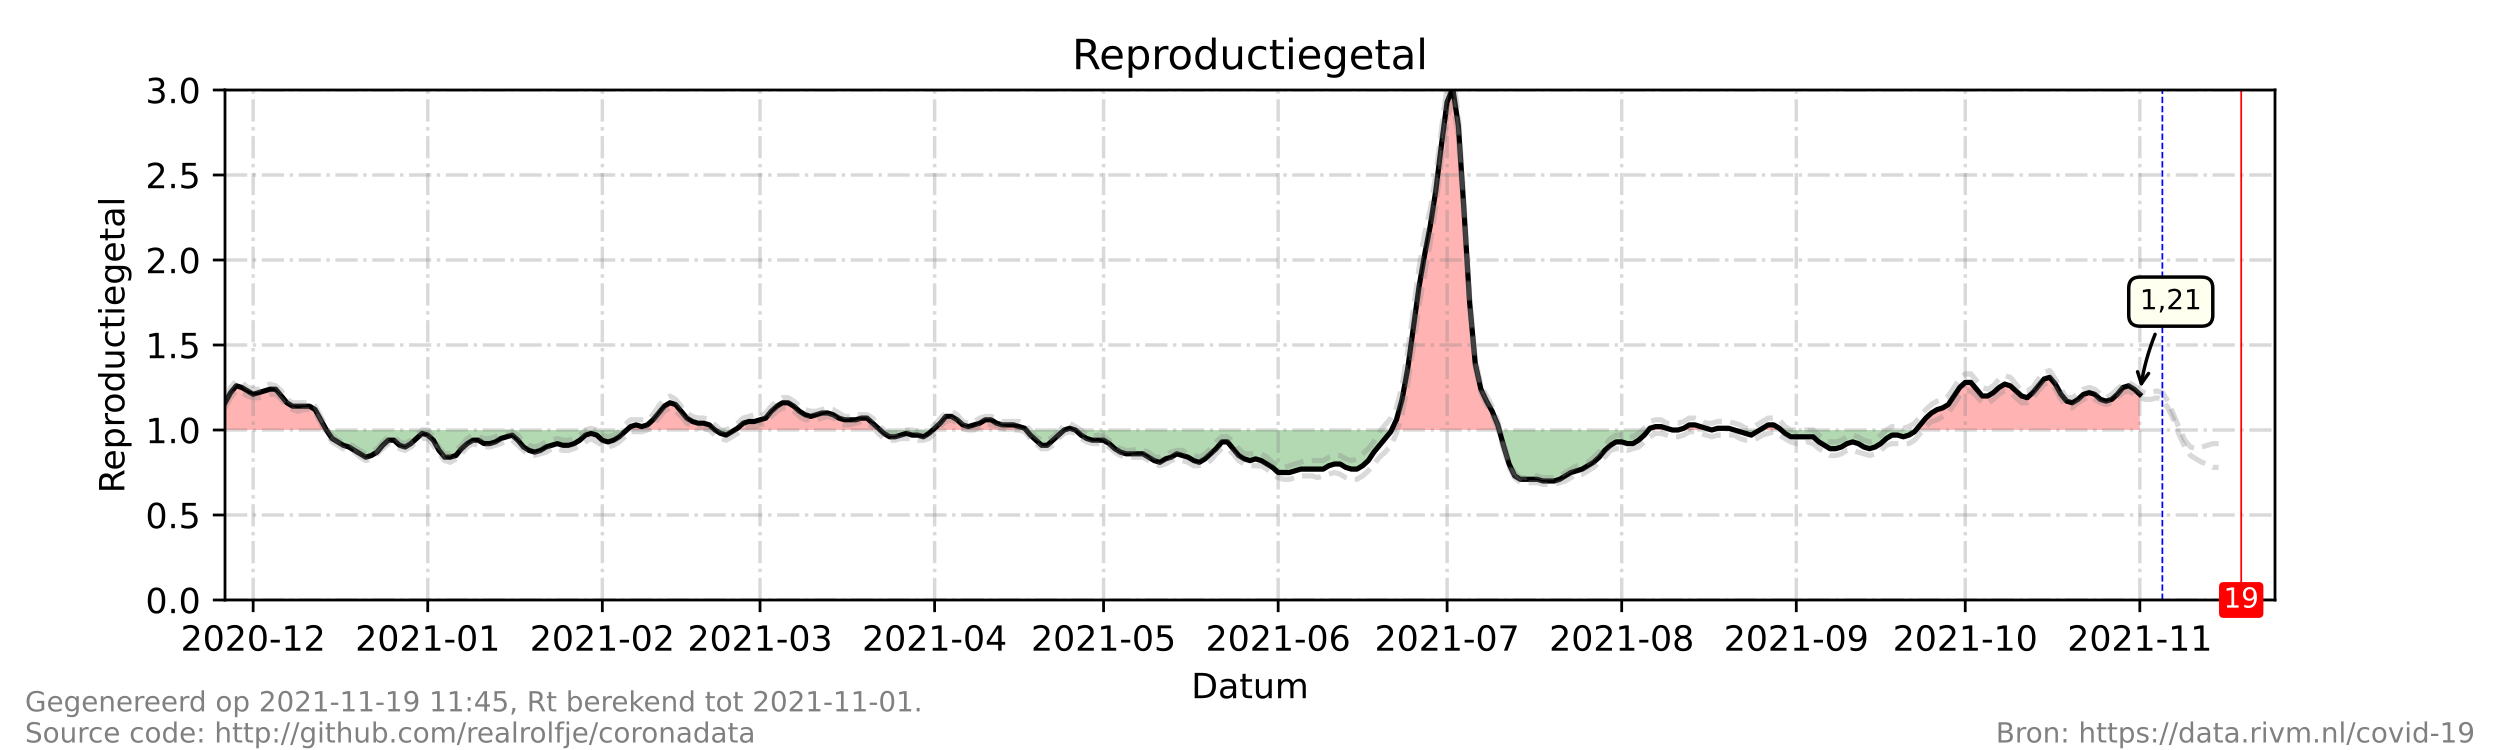 <?xml version="1.0" encoding="utf-8" standalone="no"?>
<!DOCTYPE svg PUBLIC "-//W3C//DTD SVG 1.1//EN"
  "http://www.w3.org/Graphics/SVG/1.1/DTD/svg11.dtd">
<!-- Created with matplotlib (https://matplotlib.org/) -->
<svg height="216pt" version="1.1" viewBox="0 0 720 216" width="720pt" xmlns="http://www.w3.org/2000/svg" xmlns:xlink="http://www.w3.org/1999/xlink">
 <defs>
  <style type="text/css">*{stroke-linecap:butt;stroke-linejoin:round;}</style>
 </defs>
 <g id="figure_1">
  <g id="patch_1">
   <path d="M 0 216 
L 720 216 
L 720 0 
L 0 0 
z
" style="fill:#ffffff;"/>
  </g>
  <g id="axes_1">
   <g id="patch_2">
    <path d="M 64.8 172.8 
L 655.2 172.8 
L 655.2 25.92 
L 64.8 25.92 
z
" style="fill:#ffffff;"/>
   </g>
   <g id="PolyCollection_1">
    <path clip-path="url(#pafd947f37b)" d="M 64.8 123.84 
L 64.8 123.84 
L 66.422 123.84 
L 68.044 123.84 
L 69.666 123.84 
L 71.288 123.84 
L 72.91 123.84 
L 74.532 123.84 
L 76.154 123.84 
L 77.776 123.84 
L 79.398 123.84 
L 81.02 123.84 
L 82.642 123.84 
L 84.264 123.84 
L 85.886 123.84 
L 87.508 123.84 
L 89.13 123.84 
L 90.752 123.84 
L 92.374 123.84 
L 93.996 123.84 
L 92.374 120.902 
L 90.752 117.965 
L 89.13 116.986 
L 87.508 116.986 
L 85.886 116.986 
L 84.264 116.986 
L 82.642 116.006 
L 81.02 114.048 
L 79.398 112.09 
L 77.776 112.09 
L 76.154 112.579 
L 74.532 113.069 
L 72.91 113.558 
L 71.288 112.579 
L 69.666 111.6 
L 68.044 111.11 
L 66.422 113.069 
L 64.8 116.006 
z
" style="fill:#ff0000;fill-opacity:0.3;"/>
    <path clip-path="url(#pafd947f37b)" d="M 180.501 123.84 
L 181.582 123.84 
L 183.204 123.84 
L 184.826 123.84 
L 186.448 123.84 
L 188.07 123.84 
L 189.692 123.84 
L 191.314 123.84 
L 192.936 123.84 
L 194.558 123.84 
L 196.18 123.84 
L 197.802 123.84 
L 199.424 123.84 
L 201.046 123.84 
L 202.668 123.84 
L 204.29 123.84 
L 205.912 123.84 
L 204.29 122.371 
L 202.668 121.882 
L 201.046 121.882 
L 199.424 121.392 
L 197.802 120.413 
L 196.18 118.454 
L 194.558 116.496 
L 192.936 116.006 
L 191.314 116.986 
L 189.692 118.944 
L 188.07 120.902 
L 186.448 122.371 
L 184.826 122.861 
L 183.204 122.371 
L 181.582 122.861 
z
" style="fill:#ff0000;fill-opacity:0.3;"/>
    <path clip-path="url(#pafd947f37b)" d="M 211.589 123.84 
L 212.4 123.84 
L 214.022 123.84 
L 215.644 123.84 
L 217.266 123.84 
L 218.888 123.84 
L 220.51 123.84 
L 222.132 123.84 
L 223.754 123.84 
L 225.376 123.84 
L 226.998 123.84 
L 228.62 123.84 
L 230.242 123.84 
L 231.864 123.84 
L 233.486 123.84 
L 235.108 123.84 
L 236.73 123.84 
L 238.352 123.84 
L 239.974 123.84 
L 241.596 123.84 
L 243.218 123.84 
L 244.84 123.84 
L 246.462 123.84 
L 248.084 123.84 
L 249.705 123.84 
L 251.327 123.84 
L 252.949 123.84 
L 253.49 123.84 
L 252.949 123.35 
L 251.327 121.882 
L 249.705 120.413 
L 248.084 120.413 
L 246.462 120.902 
L 244.84 120.902 
L 243.218 120.902 
L 241.596 120.413 
L 239.974 119.434 
L 238.352 118.944 
L 236.73 118.944 
L 235.108 119.434 
L 233.486 119.923 
L 231.864 119.434 
L 230.242 118.454 
L 228.62 116.986 
L 226.998 116.006 
L 225.376 116.006 
L 223.754 116.986 
L 222.132 118.454 
L 220.51 120.413 
L 218.888 120.902 
L 217.266 121.392 
L 215.644 121.392 
L 214.022 121.882 
L 212.4 123.35 
z
" style="fill:#ff0000;fill-opacity:0.3;"/>
    <path clip-path="url(#pafd947f37b)" d="M 268.629 123.84 
L 269.169 123.84 
L 270.791 123.84 
L 272.413 123.84 
L 274.035 123.84 
L 275.657 123.84 
L 277.279 123.84 
L 278.901 123.84 
L 280.523 123.84 
L 282.145 123.84 
L 283.767 123.84 
L 285.389 123.84 
L 287.011 123.84 
L 288.633 123.84 
L 290.255 123.84 
L 291.877 123.84 
L 293.499 123.84 
L 295.121 123.84 
L 295.526 123.84 
L 295.121 123.35 
L 293.499 122.861 
L 291.877 122.371 
L 290.255 122.371 
L 288.633 122.371 
L 287.011 121.882 
L 285.389 120.902 
L 283.767 120.902 
L 282.145 121.882 
L 280.523 122.371 
L 278.901 122.861 
L 277.279 122.371 
L 275.657 120.902 
L 274.035 119.923 
L 272.413 119.923 
L 270.791 121.882 
L 269.169 123.35 
z
" style="fill:#ff0000;fill-opacity:0.3;"/>
    <path clip-path="url(#pafd947f37b)" d="M 306.475 123.84 
L 308.097 123.84 
L 309.719 123.84 
L 308.097 123.35 
z
" style="fill:#ff0000;fill-opacity:0.3;"/>
    <path clip-path="url(#pafd947f37b)" d="M 400.781 123.84 
L 402.171 123.84 
L 403.793 123.84 
L 405.415 123.84 
L 407.037 123.84 
L 408.659 123.84 
L 410.281 123.84 
L 411.903 123.84 
L 413.525 123.84 
L 415.147 123.84 
L 416.769 123.84 
L 418.391 123.84 
L 420.013 123.84 
L 421.635 123.84 
L 423.257 123.84 
L 424.879 123.84 
L 426.501 123.84 
L 428.123 123.84 
L 429.745 123.84 
L 431.367 123.84 
L 431.773 123.84 
L 431.367 122.371 
L 429.745 118.454 
L 428.123 115.517 
L 426.501 112.09 
L 424.879 104.746 
L 423.257 87.12 
L 421.635 60.682 
L 420.013 36.202 
L 418.391 25.43 
L 416.769 29.347 
L 415.147 41.587 
L 413.525 54.806 
L 411.903 65.088 
L 410.281 73.411 
L 408.659 82.714 
L 407.037 94.464 
L 405.415 106.214 
L 403.793 115.027 
L 402.171 120.902 
z
" style="fill:#ff0000;fill-opacity:0.3;"/>
    <path clip-path="url(#pafd947f37b)" d="M 474.755 123.84 
L 475.16 123.84 
L 476.782 123.84 
L 478.404 123.84 
L 480.026 123.84 
L 481.648 123.84 
L 480.026 123.35 
L 478.404 122.861 
L 476.782 122.861 
L 475.16 123.35 
z
" style="fill:#ff0000;fill-opacity:0.3;"/>
    <path clip-path="url(#pafd947f37b)" d="M 483.27 123.84 
L 484.892 123.84 
L 486.514 123.84 
L 488.136 123.84 
L 489.758 123.84 
L 491.38 123.84 
L 493.002 123.84 
L 491.38 123.35 
L 489.758 122.861 
L 488.136 122.371 
L 486.514 122.371 
L 484.892 123.35 
z
" style="fill:#ff0000;fill-opacity:0.3;"/>
    <path clip-path="url(#pafd947f37b)" d="M 493.002 123.84 
L 494.624 123.84 
L 496.246 123.84 
L 497.868 123.84 
L 499.49 123.84 
L 497.868 123.35 
L 496.246 123.35 
L 494.624 123.35 
z
" style="fill:#ff0000;fill-opacity:0.3;"/>
    <path clip-path="url(#pafd947f37b)" d="M 506.789 123.84 
L 507.6 123.84 
L 509.222 123.84 
L 510.844 123.84 
L 512.466 123.84 
L 513.007 123.84 
L 512.466 123.35 
L 510.844 122.371 
L 509.222 122.371 
L 507.6 123.35 
z
" style="fill:#ff0000;fill-opacity:0.3;"/>
    <path clip-path="url(#pafd947f37b)" d="M 551.799 123.84 
L 553.015 123.84 
L 554.637 123.84 
L 556.259 123.84 
L 557.881 123.84 
L 559.503 123.84 
L 561.125 123.84 
L 562.747 123.84 
L 564.369 123.84 
L 565.991 123.84 
L 567.613 123.84 
L 569.235 123.84 
L 570.857 123.84 
L 572.479 123.84 
L 574.101 123.84 
L 575.723 123.84 
L 577.345 123.84 
L 578.967 123.84 
L 580.589 123.84 
L 582.211 123.84 
L 583.833 123.84 
L 585.455 123.84 
L 587.077 123.84 
L 588.699 123.84 
L 590.321 123.84 
L 591.943 123.84 
L 593.565 123.84 
L 595.187 123.84 
L 596.809 123.84 
L 598.431 123.84 
L 600.053 123.84 
L 601.675 123.84 
L 603.297 123.84 
L 604.919 123.84 
L 606.541 123.84 
L 608.163 123.84 
L 609.785 123.84 
L 611.407 123.84 
L 613.029 123.84 
L 614.651 123.84 
L 616.273 123.84 
L 616.273 123.84 
L 616.273 113.558 
L 614.651 112.09 
L 613.029 111.11 
L 611.407 111.6 
L 609.785 113.558 
L 608.163 115.027 
L 606.541 115.517 
L 604.919 115.027 
L 603.297 113.558 
L 601.675 113.069 
L 600.053 113.558 
L 598.431 115.027 
L 596.809 116.006 
L 595.187 115.517 
L 593.565 113.558 
L 591.943 110.621 
L 590.321 108.662 
L 588.699 109.152 
L 587.077 111.11 
L 585.455 113.069 
L 583.833 114.538 
L 582.211 114.048 
L 580.589 112.579 
L 578.967 111.11 
L 577.345 110.621 
L 575.723 111.6 
L 574.101 113.069 
L 572.479 114.048 
L 570.857 114.048 
L 569.235 112.09 
L 567.613 110.131 
L 565.991 110.131 
L 564.369 111.6 
L 562.747 114.048 
L 561.125 116.496 
L 559.503 117.475 
L 557.881 117.965 
L 556.259 118.944 
L 554.637 120.413 
L 553.015 122.371 
z
" style="fill:#ff0000;fill-opacity:0.3;"/>
   </g>
   <g id="PolyCollection_2">
    <path clip-path="url(#pafd947f37b)" d="M 93.996 123.84 
L 93.996 123.84 
L 95.618 123.84 
L 97.24 123.84 
L 98.862 123.84 
L 100.484 123.84 
L 102.105 123.84 
L 103.727 123.84 
L 105.349 123.84 
L 106.971 123.84 
L 108.593 123.84 
L 110.215 123.84 
L 111.837 123.84 
L 113.459 123.84 
L 115.081 123.84 
L 116.703 123.84 
L 118.325 123.84 
L 119.947 123.84 
L 121.569 123.84 
L 123.191 123.84 
L 124.813 123.84 
L 126.435 123.84 
L 128.057 123.84 
L 129.679 123.84 
L 131.301 123.84 
L 132.923 123.84 
L 134.545 123.84 
L 136.167 123.84 
L 137.789 123.84 
L 139.411 123.84 
L 141.033 123.84 
L 142.655 123.84 
L 144.277 123.84 
L 145.899 123.84 
L 147.521 123.84 
L 149.143 123.84 
L 150.765 123.84 
L 152.387 123.84 
L 154.009 123.84 
L 155.631 123.84 
L 157.253 123.84 
L 158.875 123.84 
L 160.497 123.84 
L 162.119 123.84 
L 163.741 123.84 
L 165.363 123.84 
L 166.985 123.84 
L 168.607 123.84 
L 170.229 123.84 
L 171.851 123.84 
L 173.473 123.84 
L 175.095 123.84 
L 176.716 123.84 
L 178.338 123.84 
L 179.96 123.84 
L 180.501 123.84 
L 179.96 124.33 
L 178.338 125.798 
L 176.716 126.778 
L 175.095 127.267 
L 173.473 126.778 
L 171.851 125.309 
L 170.229 124.819 
L 168.607 125.309 
L 166.985 126.778 
L 165.363 127.757 
L 163.741 128.246 
L 162.119 128.246 
L 160.497 127.757 
L 158.875 128.246 
L 157.253 128.736 
L 155.631 129.715 
L 154.009 130.205 
L 152.387 129.715 
L 150.765 128.736 
L 149.143 126.778 
L 147.521 125.309 
L 145.899 125.798 
L 144.277 126.288 
L 142.655 127.267 
L 141.033 127.757 
L 139.411 127.757 
L 137.789 126.778 
L 136.167 126.778 
L 134.545 127.757 
L 132.923 129.226 
L 131.301 131.184 
L 129.679 131.674 
L 128.057 131.674 
L 126.435 129.715 
L 124.813 126.778 
L 123.191 125.309 
L 121.569 124.819 
L 119.947 126.288 
L 118.325 127.757 
L 116.703 128.736 
L 115.081 128.246 
L 113.459 126.778 
L 111.837 126.778 
L 110.215 128.246 
L 108.593 130.205 
L 106.971 131.184 
L 105.349 131.674 
L 103.727 130.694 
L 102.105 129.715 
L 100.484 128.736 
L 98.862 128.246 
L 97.24 127.267 
L 95.618 126.288 
L 93.996 123.84 
z
" style="fill:#008000;fill-opacity:0.3;"/>
    <path clip-path="url(#pafd947f37b)" d="M 205.912 123.84 
L 205.912 123.84 
L 207.534 123.84 
L 209.156 123.84 
L 210.778 123.84 
L 211.589 123.84 
L 210.778 124.33 
L 209.156 125.309 
L 207.534 124.819 
L 205.912 123.84 
z
" style="fill:#008000;fill-opacity:0.3;"/>
    <path clip-path="url(#pafd947f37b)" d="M 253.49 123.84 
L 254.571 123.84 
L 256.193 123.84 
L 257.815 123.84 
L 259.437 123.84 
L 261.059 123.84 
L 262.681 123.84 
L 264.303 123.84 
L 265.925 123.84 
L 267.547 123.84 
L 268.629 123.84 
L 267.547 124.819 
L 265.925 125.798 
L 264.303 125.309 
L 262.681 125.309 
L 261.059 124.819 
L 259.437 125.309 
L 257.815 125.798 
L 256.193 125.798 
L 254.571 124.819 
z
" style="fill:#008000;fill-opacity:0.3;"/>
    <path clip-path="url(#pafd947f37b)" d="M 295.526 123.84 
L 296.743 123.84 
L 298.365 123.84 
L 299.987 123.84 
L 301.609 123.84 
L 303.231 123.84 
L 304.853 123.84 
L 306.475 123.84 
L 306.475 123.84 
L 306.475 123.84 
L 304.853 125.309 
L 303.231 126.778 
L 301.609 128.246 
L 299.987 128.246 
L 298.365 126.778 
L 296.743 125.309 
z
" style="fill:#008000;fill-opacity:0.3;"/>
    <path clip-path="url(#pafd947f37b)" d="M 309.719 123.84 
L 309.719 123.84 
L 311.341 123.84 
L 312.963 123.84 
L 314.585 123.84 
L 316.207 123.84 
L 317.829 123.84 
L 319.451 123.84 
L 321.073 123.84 
L 322.695 123.84 
L 324.316 123.84 
L 325.938 123.84 
L 327.56 123.84 
L 329.182 123.84 
L 330.804 123.84 
L 332.426 123.84 
L 334.048 123.84 
L 335.67 123.84 
L 337.292 123.84 
L 338.914 123.84 
L 340.536 123.84 
L 342.158 123.84 
L 343.78 123.84 
L 345.402 123.84 
L 347.024 123.84 
L 348.646 123.84 
L 350.268 123.84 
L 351.89 123.84 
L 353.512 123.84 
L 355.134 123.84 
L 356.756 123.84 
L 358.378 123.84 
L 360 123.84 
L 361.622 123.84 
L 363.244 123.84 
L 364.866 123.84 
L 366.488 123.84 
L 368.11 123.84 
L 369.732 123.84 
L 371.354 123.84 
L 372.976 123.84 
L 374.598 123.84 
L 376.22 123.84 
L 377.842 123.84 
L 379.464 123.84 
L 381.086 123.84 
L 382.708 123.84 
L 384.33 123.84 
L 385.952 123.84 
L 387.574 123.84 
L 389.196 123.84 
L 390.818 123.84 
L 392.44 123.84 
L 394.062 123.84 
L 395.684 123.84 
L 397.305 123.84 
L 398.927 123.84 
L 400.549 123.84 
L 400.781 123.84 
L 400.549 124.33 
L 398.927 126.288 
L 397.305 128.246 
L 395.684 130.205 
L 394.062 132.653 
L 392.44 134.122 
L 390.818 135.101 
L 389.196 135.101 
L 387.574 134.611 
L 385.952 133.632 
L 384.33 133.632 
L 382.708 134.122 
L 381.086 135.101 
L 379.464 135.101 
L 377.842 135.101 
L 376.22 135.101 
L 374.598 135.101 
L 372.976 135.59 
L 371.354 136.08 
L 369.732 136.08 
L 368.11 136.08 
L 366.488 134.611 
L 364.866 133.632 
L 363.244 132.653 
L 361.622 132.163 
L 360 132.653 
L 358.378 132.163 
L 356.756 131.184 
L 355.134 129.226 
L 353.512 127.267 
L 351.89 127.267 
L 350.268 129.226 
L 348.646 130.694 
L 347.024 132.163 
L 345.402 133.142 
L 343.78 132.653 
L 342.158 131.674 
L 340.536 131.184 
L 338.914 130.694 
L 337.292 131.674 
L 335.67 132.163 
L 334.048 133.142 
L 332.426 132.653 
L 330.804 131.674 
L 329.182 130.694 
L 327.56 130.694 
L 325.938 130.694 
L 324.316 130.694 
L 322.695 130.205 
L 321.073 129.226 
L 319.451 127.757 
L 317.829 126.778 
L 316.207 126.778 
L 314.585 126.778 
L 312.963 126.288 
L 311.341 125.309 
L 309.719 123.84 
z
" style="fill:#008000;fill-opacity:0.3;"/>
    <path clip-path="url(#pafd947f37b)" d="M 431.773 123.84 
L 432.989 123.84 
L 434.611 123.84 
L 436.233 123.84 
L 437.855 123.84 
L 439.477 123.84 
L 441.099 123.84 
L 442.721 123.84 
L 444.343 123.84 
L 445.965 123.84 
L 447.587 123.84 
L 449.209 123.84 
L 450.831 123.84 
L 452.453 123.84 
L 454.075 123.84 
L 455.697 123.84 
L 457.319 123.84 
L 458.941 123.84 
L 460.563 123.84 
L 462.185 123.84 
L 463.807 123.84 
L 465.429 123.84 
L 467.051 123.84 
L 468.673 123.84 
L 470.295 123.84 
L 471.916 123.84 
L 473.538 123.84 
L 474.755 123.84 
L 473.538 125.309 
L 471.916 126.778 
L 470.295 127.757 
L 468.673 127.757 
L 467.051 127.267 
L 465.429 127.267 
L 463.807 128.246 
L 462.185 129.715 
L 460.563 131.674 
L 458.941 133.142 
L 457.319 134.122 
L 455.697 135.101 
L 454.075 135.59 
L 452.453 136.08 
L 450.831 137.059 
L 449.209 138.038 
L 447.587 138.528 
L 445.965 138.528 
L 444.343 138.528 
L 442.721 138.038 
L 441.099 138.038 
L 439.477 138.038 
L 437.855 138.038 
L 436.233 137.059 
L 434.611 133.632 
L 432.989 128.246 
z
" style="fill:#008000;fill-opacity:0.3;"/>
    <path clip-path="url(#pafd947f37b)" d="M 481.648 123.84 
L 481.648 123.84 
L 483.27 123.84 
L 483.27 123.84 
L 483.27 123.84 
L 481.648 123.84 
z
" style="fill:#008000;fill-opacity:0.3;"/>
    <path clip-path="url(#pafd947f37b)" d="M 493.002 123.84 
L 493.002 123.84 
L 493.002 123.84 
L 493.002 123.84 
z
" style="fill:#008000;fill-opacity:0.3;"/>
    <path clip-path="url(#pafd947f37b)" d="M 499.49 123.84 
L 499.49 123.84 
L 501.112 123.84 
L 502.734 123.84 
L 504.356 123.84 
L 505.978 123.84 
L 506.789 123.84 
L 505.978 124.33 
L 504.356 125.309 
L 502.734 124.819 
L 501.112 124.33 
L 499.49 123.84 
z
" style="fill:#008000;fill-opacity:0.3;"/>
    <path clip-path="url(#pafd947f37b)" d="M 513.007 123.84 
L 514.088 123.84 
L 515.71 123.84 
L 517.332 123.84 
L 518.954 123.84 
L 520.576 123.84 
L 522.198 123.84 
L 523.82 123.84 
L 525.442 123.84 
L 527.064 123.84 
L 528.686 123.84 
L 530.308 123.84 
L 531.93 123.84 
L 533.552 123.84 
L 535.174 123.84 
L 536.796 123.84 
L 538.418 123.84 
L 540.04 123.84 
L 541.662 123.84 
L 543.284 123.84 
L 544.905 123.84 
L 546.527 123.84 
L 548.149 123.84 
L 549.771 123.84 
L 551.393 123.84 
L 551.799 123.84 
L 551.393 124.33 
L 549.771 125.309 
L 548.149 125.798 
L 546.527 125.309 
L 544.905 125.309 
L 543.284 126.288 
L 541.662 127.757 
L 540.04 128.736 
L 538.418 129.226 
L 536.796 128.736 
L 535.174 127.757 
L 533.552 127.267 
L 531.93 127.757 
L 530.308 128.736 
L 528.686 129.226 
L 527.064 129.226 
L 525.442 128.246 
L 523.82 127.267 
L 522.198 125.798 
L 520.576 125.798 
L 518.954 125.798 
L 517.332 125.798 
L 515.71 125.798 
L 514.088 124.819 
z
" style="fill:#008000;fill-opacity:0.3;"/>
   </g>
   <g id="matplotlib.axis_1">
    <g id="xtick_1">
     <g id="line2d_1">
      <path clip-path="url(#pafd947f37b)" d="M 72.91 172.8 
L 72.91 25.92 
" style="fill:none;stroke:#808080;stroke-dasharray:6.4,1.6,1,1.6;stroke-dashoffset:0;stroke-opacity:0.3;"/>
     </g>
     <g id="line2d_2">
      <defs>
       <path d="M 0 0 
L 0 3.5 
" id="m76eb7c0b2d" style="stroke:#000000;stroke-width:0.8;"/>
      </defs>
      <g>
       <use style="stroke:#000000;stroke-width:0.8;" x="72.91" xlink:href="#m76eb7c0b2d" y="172.8"/>
      </g>
     </g>
     <g id="text_1">
      <!-- 2020-12 -->
      <g transform="translate(52.018 187.398)scale(0.1 -0.1)">
       <defs>
        <path d="M 19.188 8.297 
L 53.609 8.297 
L 53.609 0 
L 7.328 0 
L 7.328 8.297 
Q 12.938 14.109 22.625 23.891 
Q 32.328 33.688 34.812 36.531 
Q 39.547 41.844 41.422 45.531 
Q 43.312 49.219 43.312 52.781 
Q 43.312 58.594 39.234 62.25 
Q 35.156 65.922 28.609 65.922 
Q 23.969 65.922 18.812 64.312 
Q 13.672 62.703 7.812 59.422 
L 7.812 69.391 
Q 13.766 71.781 18.938 73 
Q 24.125 74.219 28.422 74.219 
Q 39.75 74.219 46.484 68.547 
Q 53.219 62.891 53.219 53.422 
Q 53.219 48.922 51.531 44.891 
Q 49.859 40.875 45.406 35.406 
Q 44.188 33.984 37.641 27.219 
Q 31.109 20.453 19.188 8.297 
z
" id="DejaVuSans-50"/>
        <path d="M 31.781 66.406 
Q 24.172 66.406 20.328 58.906 
Q 16.5 51.422 16.5 36.375 
Q 16.5 21.391 20.328 13.891 
Q 24.172 6.391 31.781 6.391 
Q 39.453 6.391 43.281 13.891 
Q 47.125 21.391 47.125 36.375 
Q 47.125 51.422 43.281 58.906 
Q 39.453 66.406 31.781 66.406 
z
M 31.781 74.219 
Q 44.047 74.219 50.516 64.516 
Q 56.984 54.828 56.984 36.375 
Q 56.984 17.969 50.516 8.266 
Q 44.047 -1.422 31.781 -1.422 
Q 19.531 -1.422 13.062 8.266 
Q 6.594 17.969 6.594 36.375 
Q 6.594 54.828 13.062 64.516 
Q 19.531 74.219 31.781 74.219 
z
" id="DejaVuSans-48"/>
        <path d="M 4.891 31.391 
L 31.203 31.391 
L 31.203 23.391 
L 4.891 23.391 
z
" id="DejaVuSans-45"/>
        <path d="M 12.406 8.297 
L 28.516 8.297 
L 28.516 63.922 
L 10.984 60.406 
L 10.984 69.391 
L 28.422 72.906 
L 38.281 72.906 
L 38.281 8.297 
L 54.391 8.297 
L 54.391 0 
L 12.406 0 
z
" id="DejaVuSans-49"/>
       </defs>
       <use xlink:href="#DejaVuSans-50"/>
       <use x="63.623" xlink:href="#DejaVuSans-48"/>
       <use x="127.246" xlink:href="#DejaVuSans-50"/>
       <use x="190.869" xlink:href="#DejaVuSans-48"/>
       <use x="254.492" xlink:href="#DejaVuSans-45"/>
       <use x="290.576" xlink:href="#DejaVuSans-49"/>
       <use x="354.199" xlink:href="#DejaVuSans-50"/>
      </g>
     </g>
    </g>
    <g id="xtick_2">
     <g id="line2d_3">
      <path clip-path="url(#pafd947f37b)" d="M 123.191 172.8 
L 123.191 25.92 
" style="fill:none;stroke:#808080;stroke-dasharray:6.4,1.6,1,1.6;stroke-dashoffset:0;stroke-opacity:0.3;"/>
     </g>
     <g id="line2d_4">
      <g>
       <use style="stroke:#000000;stroke-width:0.8;" x="123.191" xlink:href="#m76eb7c0b2d" y="172.8"/>
      </g>
     </g>
     <g id="text_2">
      <!-- 2021-01 -->
      <g transform="translate(102.3 187.398)scale(0.1 -0.1)">
       <use xlink:href="#DejaVuSans-50"/>
       <use x="63.623" xlink:href="#DejaVuSans-48"/>
       <use x="127.246" xlink:href="#DejaVuSans-50"/>
       <use x="190.869" xlink:href="#DejaVuSans-49"/>
       <use x="254.492" xlink:href="#DejaVuSans-45"/>
       <use x="290.576" xlink:href="#DejaVuSans-48"/>
       <use x="354.199" xlink:href="#DejaVuSans-49"/>
      </g>
     </g>
    </g>
    <g id="xtick_3">
     <g id="line2d_5">
      <path clip-path="url(#pafd947f37b)" d="M 173.473 172.8 
L 173.473 25.92 
" style="fill:none;stroke:#808080;stroke-dasharray:6.4,1.6,1,1.6;stroke-dashoffset:0;stroke-opacity:0.3;"/>
     </g>
     <g id="line2d_6">
      <g>
       <use style="stroke:#000000;stroke-width:0.8;" x="173.473" xlink:href="#m76eb7c0b2d" y="172.8"/>
      </g>
     </g>
     <g id="text_3">
      <!-- 2021-02 -->
      <g transform="translate(152.581 187.398)scale(0.1 -0.1)">
       <use xlink:href="#DejaVuSans-50"/>
       <use x="63.623" xlink:href="#DejaVuSans-48"/>
       <use x="127.246" xlink:href="#DejaVuSans-50"/>
       <use x="190.869" xlink:href="#DejaVuSans-49"/>
       <use x="254.492" xlink:href="#DejaVuSans-45"/>
       <use x="290.576" xlink:href="#DejaVuSans-48"/>
       <use x="354.199" xlink:href="#DejaVuSans-50"/>
      </g>
     </g>
    </g>
    <g id="xtick_4">
     <g id="line2d_7">
      <path clip-path="url(#pafd947f37b)" d="M 218.888 172.8 
L 218.888 25.92 
" style="fill:none;stroke:#808080;stroke-dasharray:6.4,1.6,1,1.6;stroke-dashoffset:0;stroke-opacity:0.3;"/>
     </g>
     <g id="line2d_8">
      <g>
       <use style="stroke:#000000;stroke-width:0.8;" x="218.888" xlink:href="#m76eb7c0b2d" y="172.8"/>
      </g>
     </g>
     <g id="text_4">
      <!-- 2021-03 -->
      <g transform="translate(197.997 187.398)scale(0.1 -0.1)">
       <defs>
        <path d="M 40.578 39.312 
Q 47.656 37.797 51.625 33 
Q 55.609 28.219 55.609 21.188 
Q 55.609 10.406 48.188 4.484 
Q 40.766 -1.422 27.094 -1.422 
Q 22.516 -1.422 17.656 -0.516 
Q 12.797 0.391 7.625 2.203 
L 7.625 11.719 
Q 11.719 9.328 16.594 8.109 
Q 21.484 6.891 26.812 6.891 
Q 36.078 6.891 40.938 10.547 
Q 45.797 14.203 45.797 21.188 
Q 45.797 27.641 41.281 31.266 
Q 36.766 34.906 28.719 34.906 
L 20.219 34.906 
L 20.219 43.016 
L 29.109 43.016 
Q 36.375 43.016 40.234 45.922 
Q 44.094 48.828 44.094 54.297 
Q 44.094 59.906 40.109 62.906 
Q 36.141 65.922 28.719 65.922 
Q 24.656 65.922 20.016 65.031 
Q 15.375 64.156 9.812 62.312 
L 9.812 71.094 
Q 15.438 72.656 20.344 73.438 
Q 25.25 74.219 29.594 74.219 
Q 40.828 74.219 47.359 69.109 
Q 53.906 64.016 53.906 55.328 
Q 53.906 49.266 50.438 45.094 
Q 46.969 40.922 40.578 39.312 
z
" id="DejaVuSans-51"/>
       </defs>
       <use xlink:href="#DejaVuSans-50"/>
       <use x="63.623" xlink:href="#DejaVuSans-48"/>
       <use x="127.246" xlink:href="#DejaVuSans-50"/>
       <use x="190.869" xlink:href="#DejaVuSans-49"/>
       <use x="254.492" xlink:href="#DejaVuSans-45"/>
       <use x="290.576" xlink:href="#DejaVuSans-48"/>
       <use x="354.199" xlink:href="#DejaVuSans-51"/>
      </g>
     </g>
    </g>
    <g id="xtick_5">
     <g id="line2d_9">
      <path clip-path="url(#pafd947f37b)" d="M 269.169 172.8 
L 269.169 25.92 
" style="fill:none;stroke:#808080;stroke-dasharray:6.4,1.6,1,1.6;stroke-dashoffset:0;stroke-opacity:0.3;"/>
     </g>
     <g id="line2d_10">
      <g>
       <use style="stroke:#000000;stroke-width:0.8;" x="269.169" xlink:href="#m76eb7c0b2d" y="172.8"/>
      </g>
     </g>
     <g id="text_5">
      <!-- 2021-04 -->
      <g transform="translate(248.278 187.398)scale(0.1 -0.1)">
       <defs>
        <path d="M 37.797 64.312 
L 12.891 25.391 
L 37.797 25.391 
z
M 35.203 72.906 
L 47.609 72.906 
L 47.609 25.391 
L 58.016 25.391 
L 58.016 17.188 
L 47.609 17.188 
L 47.609 0 
L 37.797 0 
L 37.797 17.188 
L 4.891 17.188 
L 4.891 26.703 
z
" id="DejaVuSans-52"/>
       </defs>
       <use xlink:href="#DejaVuSans-50"/>
       <use x="63.623" xlink:href="#DejaVuSans-48"/>
       <use x="127.246" xlink:href="#DejaVuSans-50"/>
       <use x="190.869" xlink:href="#DejaVuSans-49"/>
       <use x="254.492" xlink:href="#DejaVuSans-45"/>
       <use x="290.576" xlink:href="#DejaVuSans-48"/>
       <use x="354.199" xlink:href="#DejaVuSans-52"/>
      </g>
     </g>
    </g>
    <g id="xtick_6">
     <g id="line2d_11">
      <path clip-path="url(#pafd947f37b)" d="M 317.829 172.8 
L 317.829 25.92 
" style="fill:none;stroke:#808080;stroke-dasharray:6.4,1.6,1,1.6;stroke-dashoffset:0;stroke-opacity:0.3;"/>
     </g>
     <g id="line2d_12">
      <g>
       <use style="stroke:#000000;stroke-width:0.8;" x="317.829" xlink:href="#m76eb7c0b2d" y="172.8"/>
      </g>
     </g>
     <g id="text_6">
      <!-- 2021-05 -->
      <g transform="translate(296.937 187.398)scale(0.1 -0.1)">
       <defs>
        <path d="M 10.797 72.906 
L 49.516 72.906 
L 49.516 64.594 
L 19.828 64.594 
L 19.828 46.734 
Q 21.969 47.469 24.109 47.828 
Q 26.266 48.188 28.422 48.188 
Q 40.625 48.188 47.75 41.5 
Q 54.891 34.812 54.891 23.391 
Q 54.891 11.625 47.562 5.094 
Q 40.234 -1.422 26.906 -1.422 
Q 22.312 -1.422 17.547 -0.641 
Q 12.797 0.141 7.719 1.703 
L 7.719 11.625 
Q 12.109 9.234 16.797 8.062 
Q 21.484 6.891 26.703 6.891 
Q 35.156 6.891 40.078 11.328 
Q 45.016 15.766 45.016 23.391 
Q 45.016 31 40.078 35.438 
Q 35.156 39.891 26.703 39.891 
Q 22.75 39.891 18.812 39.016 
Q 14.891 38.141 10.797 36.281 
z
" id="DejaVuSans-53"/>
       </defs>
       <use xlink:href="#DejaVuSans-50"/>
       <use x="63.623" xlink:href="#DejaVuSans-48"/>
       <use x="127.246" xlink:href="#DejaVuSans-50"/>
       <use x="190.869" xlink:href="#DejaVuSans-49"/>
       <use x="254.492" xlink:href="#DejaVuSans-45"/>
       <use x="290.576" xlink:href="#DejaVuSans-48"/>
       <use x="354.199" xlink:href="#DejaVuSans-53"/>
      </g>
     </g>
    </g>
    <g id="xtick_7">
     <g id="line2d_13">
      <path clip-path="url(#pafd947f37b)" d="M 368.11 172.8 
L 368.11 25.92 
" style="fill:none;stroke:#808080;stroke-dasharray:6.4,1.6,1,1.6;stroke-dashoffset:0;stroke-opacity:0.3;"/>
     </g>
     <g id="line2d_14">
      <g>
       <use style="stroke:#000000;stroke-width:0.8;" x="368.11" xlink:href="#m76eb7c0b2d" y="172.8"/>
      </g>
     </g>
     <g id="text_7">
      <!-- 2021-06 -->
      <g transform="translate(347.218 187.398)scale(0.1 -0.1)">
       <defs>
        <path d="M 33.016 40.375 
Q 26.375 40.375 22.484 35.828 
Q 18.609 31.297 18.609 23.391 
Q 18.609 15.531 22.484 10.953 
Q 26.375 6.391 33.016 6.391 
Q 39.656 6.391 43.531 10.953 
Q 47.406 15.531 47.406 23.391 
Q 47.406 31.297 43.531 35.828 
Q 39.656 40.375 33.016 40.375 
z
M 52.594 71.297 
L 52.594 62.312 
Q 48.875 64.062 45.094 64.984 
Q 41.312 65.922 37.594 65.922 
Q 27.828 65.922 22.672 59.328 
Q 17.531 52.734 16.797 39.406 
Q 19.672 43.656 24.016 45.922 
Q 28.375 48.188 33.594 48.188 
Q 44.578 48.188 50.953 41.516 
Q 57.328 34.859 57.328 23.391 
Q 57.328 12.156 50.688 5.359 
Q 44.047 -1.422 33.016 -1.422 
Q 20.359 -1.422 13.672 8.266 
Q 6.984 17.969 6.984 36.375 
Q 6.984 53.656 15.188 63.938 
Q 23.391 74.219 37.203 74.219 
Q 40.922 74.219 44.703 73.484 
Q 48.484 72.75 52.594 71.297 
z
" id="DejaVuSans-54"/>
       </defs>
       <use xlink:href="#DejaVuSans-50"/>
       <use x="63.623" xlink:href="#DejaVuSans-48"/>
       <use x="127.246" xlink:href="#DejaVuSans-50"/>
       <use x="190.869" xlink:href="#DejaVuSans-49"/>
       <use x="254.492" xlink:href="#DejaVuSans-45"/>
       <use x="290.576" xlink:href="#DejaVuSans-48"/>
       <use x="354.199" xlink:href="#DejaVuSans-54"/>
      </g>
     </g>
    </g>
    <g id="xtick_8">
     <g id="line2d_15">
      <path clip-path="url(#pafd947f37b)" d="M 416.769 172.8 
L 416.769 25.92 
" style="fill:none;stroke:#808080;stroke-dasharray:6.4,1.6,1,1.6;stroke-dashoffset:0;stroke-opacity:0.3;"/>
     </g>
     <g id="line2d_16">
      <g>
       <use style="stroke:#000000;stroke-width:0.8;" x="416.769" xlink:href="#m76eb7c0b2d" y="172.8"/>
      </g>
     </g>
     <g id="text_8">
      <!-- 2021-07 -->
      <g transform="translate(395.878 187.398)scale(0.1 -0.1)">
       <defs>
        <path d="M 8.203 72.906 
L 55.078 72.906 
L 55.078 68.703 
L 28.609 0 
L 18.312 0 
L 43.219 64.594 
L 8.203 64.594 
z
" id="DejaVuSans-55"/>
       </defs>
       <use xlink:href="#DejaVuSans-50"/>
       <use x="63.623" xlink:href="#DejaVuSans-48"/>
       <use x="127.246" xlink:href="#DejaVuSans-50"/>
       <use x="190.869" xlink:href="#DejaVuSans-49"/>
       <use x="254.492" xlink:href="#DejaVuSans-45"/>
       <use x="290.576" xlink:href="#DejaVuSans-48"/>
       <use x="354.199" xlink:href="#DejaVuSans-55"/>
      </g>
     </g>
    </g>
    <g id="xtick_9">
     <g id="line2d_17">
      <path clip-path="url(#pafd947f37b)" d="M 467.051 172.8 
L 467.051 25.92 
" style="fill:none;stroke:#808080;stroke-dasharray:6.4,1.6,1,1.6;stroke-dashoffset:0;stroke-opacity:0.3;"/>
     </g>
     <g id="line2d_18">
      <g>
       <use style="stroke:#000000;stroke-width:0.8;" x="467.051" xlink:href="#m76eb7c0b2d" y="172.8"/>
      </g>
     </g>
     <g id="text_9">
      <!-- 2021-08 -->
      <g transform="translate(446.159 187.398)scale(0.1 -0.1)">
       <defs>
        <path d="M 31.781 34.625 
Q 24.75 34.625 20.719 30.859 
Q 16.703 27.094 16.703 20.516 
Q 16.703 13.922 20.719 10.156 
Q 24.75 6.391 31.781 6.391 
Q 38.812 6.391 42.859 10.172 
Q 46.922 13.969 46.922 20.516 
Q 46.922 27.094 42.891 30.859 
Q 38.875 34.625 31.781 34.625 
z
M 21.922 38.812 
Q 15.578 40.375 12.031 44.719 
Q 8.5 49.078 8.5 55.328 
Q 8.5 64.062 14.719 69.141 
Q 20.953 74.219 31.781 74.219 
Q 42.672 74.219 48.875 69.141 
Q 55.078 64.062 55.078 55.328 
Q 55.078 49.078 51.531 44.719 
Q 48 40.375 41.703 38.812 
Q 48.828 37.156 52.797 32.312 
Q 56.781 27.484 56.781 20.516 
Q 56.781 9.906 50.312 4.234 
Q 43.844 -1.422 31.781 -1.422 
Q 19.734 -1.422 13.25 4.234 
Q 6.781 9.906 6.781 20.516 
Q 6.781 27.484 10.781 32.312 
Q 14.797 37.156 21.922 38.812 
z
M 18.312 54.391 
Q 18.312 48.734 21.844 45.562 
Q 25.391 42.391 31.781 42.391 
Q 38.141 42.391 41.719 45.562 
Q 45.312 48.734 45.312 54.391 
Q 45.312 60.062 41.719 63.234 
Q 38.141 66.406 31.781 66.406 
Q 25.391 66.406 21.844 63.234 
Q 18.312 60.062 18.312 54.391 
z
" id="DejaVuSans-56"/>
       </defs>
       <use xlink:href="#DejaVuSans-50"/>
       <use x="63.623" xlink:href="#DejaVuSans-48"/>
       <use x="127.246" xlink:href="#DejaVuSans-50"/>
       <use x="190.869" xlink:href="#DejaVuSans-49"/>
       <use x="254.492" xlink:href="#DejaVuSans-45"/>
       <use x="290.576" xlink:href="#DejaVuSans-48"/>
       <use x="354.199" xlink:href="#DejaVuSans-56"/>
      </g>
     </g>
    </g>
    <g id="xtick_10">
     <g id="line2d_19">
      <path clip-path="url(#pafd947f37b)" d="M 517.332 172.8 
L 517.332 25.92 
" style="fill:none;stroke:#808080;stroke-dasharray:6.4,1.6,1,1.6;stroke-dashoffset:0;stroke-opacity:0.3;"/>
     </g>
     <g id="line2d_20">
      <g>
       <use style="stroke:#000000;stroke-width:0.8;" x="517.332" xlink:href="#m76eb7c0b2d" y="172.8"/>
      </g>
     </g>
     <g id="text_10">
      <!-- 2021-09 -->
      <g transform="translate(496.44 187.398)scale(0.1 -0.1)">
       <defs>
        <path d="M 10.984 1.516 
L 10.984 10.5 
Q 14.703 8.734 18.5 7.812 
Q 22.312 6.891 25.984 6.891 
Q 35.75 6.891 40.891 13.453 
Q 46.047 20.016 46.781 33.406 
Q 43.953 29.203 39.594 26.953 
Q 35.25 24.703 29.984 24.703 
Q 19.047 24.703 12.672 31.312 
Q 6.297 37.938 6.297 49.422 
Q 6.297 60.641 12.938 67.422 
Q 19.578 74.219 30.609 74.219 
Q 43.266 74.219 49.922 64.516 
Q 56.594 54.828 56.594 36.375 
Q 56.594 19.141 48.406 8.859 
Q 40.234 -1.422 26.422 -1.422 
Q 22.703 -1.422 18.891 -0.688 
Q 15.094 0.047 10.984 1.516 
z
M 30.609 32.422 
Q 37.25 32.422 41.125 36.953 
Q 45.016 41.5 45.016 49.422 
Q 45.016 57.281 41.125 61.844 
Q 37.25 66.406 30.609 66.406 
Q 23.969 66.406 20.094 61.844 
Q 16.219 57.281 16.219 49.422 
Q 16.219 41.5 20.094 36.953 
Q 23.969 32.422 30.609 32.422 
z
" id="DejaVuSans-57"/>
       </defs>
       <use xlink:href="#DejaVuSans-50"/>
       <use x="63.623" xlink:href="#DejaVuSans-48"/>
       <use x="127.246" xlink:href="#DejaVuSans-50"/>
       <use x="190.869" xlink:href="#DejaVuSans-49"/>
       <use x="254.492" xlink:href="#DejaVuSans-45"/>
       <use x="290.576" xlink:href="#DejaVuSans-48"/>
       <use x="354.199" xlink:href="#DejaVuSans-57"/>
      </g>
     </g>
    </g>
    <g id="xtick_11">
     <g id="line2d_21">
      <path clip-path="url(#pafd947f37b)" d="M 565.991 172.8 
L 565.991 25.92 
" style="fill:none;stroke:#808080;stroke-dasharray:6.4,1.6,1,1.6;stroke-dashoffset:0;stroke-opacity:0.3;"/>
     </g>
     <g id="line2d_22">
      <g>
       <use style="stroke:#000000;stroke-width:0.8;" x="565.991" xlink:href="#m76eb7c0b2d" y="172.8"/>
      </g>
     </g>
     <g id="text_11">
      <!-- 2021-10 -->
      <g transform="translate(545.1 187.398)scale(0.1 -0.1)">
       <use xlink:href="#DejaVuSans-50"/>
       <use x="63.623" xlink:href="#DejaVuSans-48"/>
       <use x="127.246" xlink:href="#DejaVuSans-50"/>
       <use x="190.869" xlink:href="#DejaVuSans-49"/>
       <use x="254.492" xlink:href="#DejaVuSans-45"/>
       <use x="290.576" xlink:href="#DejaVuSans-49"/>
       <use x="354.199" xlink:href="#DejaVuSans-48"/>
      </g>
     </g>
    </g>
    <g id="xtick_12">
     <g id="line2d_23">
      <path clip-path="url(#pafd947f37b)" d="M 616.273 172.8 
L 616.273 25.92 
" style="fill:none;stroke:#808080;stroke-dasharray:6.4,1.6,1,1.6;stroke-dashoffset:0;stroke-opacity:0.3;"/>
     </g>
     <g id="line2d_24">
      <g>
       <use style="stroke:#000000;stroke-width:0.8;" x="616.273" xlink:href="#m76eb7c0b2d" y="172.8"/>
      </g>
     </g>
     <g id="text_12">
      <!-- 2021-11 -->
      <g transform="translate(595.381 187.398)scale(0.1 -0.1)">
       <use xlink:href="#DejaVuSans-50"/>
       <use x="63.623" xlink:href="#DejaVuSans-48"/>
       <use x="127.246" xlink:href="#DejaVuSans-50"/>
       <use x="190.869" xlink:href="#DejaVuSans-49"/>
       <use x="254.492" xlink:href="#DejaVuSans-45"/>
       <use x="290.576" xlink:href="#DejaVuSans-49"/>
       <use x="354.199" xlink:href="#DejaVuSans-49"/>
      </g>
     </g>
    </g>
    <g id="text_13">
     <!-- Datum -->
     <g transform="translate(343.087 201.077)scale(0.1 -0.1)">
      <defs>
       <path d="M 19.672 64.797 
L 19.672 8.109 
L 31.594 8.109 
Q 46.688 8.109 53.688 14.938 
Q 60.688 21.781 60.688 36.531 
Q 60.688 51.172 53.688 57.984 
Q 46.688 64.797 31.594 64.797 
z
M 9.812 72.906 
L 30.078 72.906 
Q 51.266 72.906 61.172 64.094 
Q 71.094 55.281 71.094 36.531 
Q 71.094 17.672 61.125 8.828 
Q 51.172 0 30.078 0 
L 9.812 0 
z
" id="DejaVuSans-68"/>
       <path d="M 34.281 27.484 
Q 23.391 27.484 19.188 25 
Q 14.984 22.516 14.984 16.5 
Q 14.984 11.719 18.141 8.906 
Q 21.297 6.109 26.703 6.109 
Q 34.188 6.109 38.703 11.406 
Q 43.219 16.703 43.219 25.484 
L 43.219 27.484 
z
M 52.203 31.203 
L 52.203 0 
L 43.219 0 
L 43.219 8.297 
Q 40.141 3.328 35.547 0.953 
Q 30.953 -1.422 24.312 -1.422 
Q 15.922 -1.422 10.953 3.297 
Q 6 8.016 6 15.922 
Q 6 25.141 12.172 29.828 
Q 18.359 34.516 30.609 34.516 
L 43.219 34.516 
L 43.219 35.406 
Q 43.219 41.609 39.141 45 
Q 35.062 48.391 27.688 48.391 
Q 23 48.391 18.547 47.266 
Q 14.109 46.141 10.016 43.891 
L 10.016 52.203 
Q 14.938 54.109 19.578 55.047 
Q 24.219 56 28.609 56 
Q 40.484 56 46.344 49.844 
Q 52.203 43.703 52.203 31.203 
z
" id="DejaVuSans-97"/>
       <path d="M 18.312 70.219 
L 18.312 54.688 
L 36.812 54.688 
L 36.812 47.703 
L 18.312 47.703 
L 18.312 18.016 
Q 18.312 11.328 20.141 9.422 
Q 21.969 7.516 27.594 7.516 
L 36.812 7.516 
L 36.812 0 
L 27.594 0 
Q 17.188 0 13.234 3.875 
Q 9.281 7.766 9.281 18.016 
L 9.281 47.703 
L 2.688 47.703 
L 2.688 54.688 
L 9.281 54.688 
L 9.281 70.219 
z
" id="DejaVuSans-116"/>
       <path d="M 8.5 21.578 
L 8.5 54.688 
L 17.484 54.688 
L 17.484 21.922 
Q 17.484 14.156 20.5 10.266 
Q 23.531 6.391 29.594 6.391 
Q 36.859 6.391 41.078 11.031 
Q 45.312 15.672 45.312 23.688 
L 45.312 54.688 
L 54.297 54.688 
L 54.297 0 
L 45.312 0 
L 45.312 8.406 
Q 42.047 3.422 37.719 1 
Q 33.406 -1.422 27.688 -1.422 
Q 18.266 -1.422 13.375 4.438 
Q 8.5 10.297 8.5 21.578 
z
M 31.109 56 
z
" id="DejaVuSans-117"/>
       <path d="M 52 44.188 
Q 55.375 50.25 60.062 53.125 
Q 64.75 56 71.094 56 
Q 79.641 56 84.281 50.016 
Q 88.922 44.047 88.922 33.016 
L 88.922 0 
L 79.891 0 
L 79.891 32.719 
Q 79.891 40.578 77.094 44.375 
Q 74.312 48.188 68.609 48.188 
Q 61.625 48.188 57.562 43.547 
Q 53.516 38.922 53.516 30.906 
L 53.516 0 
L 44.484 0 
L 44.484 32.719 
Q 44.484 40.625 41.703 44.406 
Q 38.922 48.188 33.109 48.188 
Q 26.219 48.188 22.156 43.531 
Q 18.109 38.875 18.109 30.906 
L 18.109 0 
L 9.078 0 
L 9.078 54.688 
L 18.109 54.688 
L 18.109 46.188 
Q 21.188 51.219 25.484 53.609 
Q 29.781 56 35.688 56 
Q 41.656 56 45.828 52.969 
Q 50 49.953 52 44.188 
z
" id="DejaVuSans-109"/>
      </defs>
      <use xlink:href="#DejaVuSans-68"/>
      <use x="77.002" xlink:href="#DejaVuSans-97"/>
      <use x="138.281" xlink:href="#DejaVuSans-116"/>
      <use x="177.49" xlink:href="#DejaVuSans-117"/>
      <use x="240.869" xlink:href="#DejaVuSans-109"/>
     </g>
    </g>
   </g>
   <g id="matplotlib.axis_2">
    <g id="ytick_1">
     <g id="line2d_25">
      <path clip-path="url(#pafd947f37b)" d="M 64.8 172.8 
L 655.2 172.8 
" style="fill:none;stroke:#808080;stroke-dasharray:6.4,1.6,1,1.6;stroke-dashoffset:0;stroke-opacity:0.3;"/>
     </g>
     <g id="line2d_26">
      <defs>
       <path d="M 0 0 
L -3.5 0 
" id="m8d2bcc7bf5" style="stroke:#000000;stroke-width:0.8;"/>
      </defs>
      <g>
       <use style="stroke:#000000;stroke-width:0.8;" x="64.8" xlink:href="#m8d2bcc7bf5" y="172.8"/>
      </g>
     </g>
     <g id="text_14">
      <!-- 0.0 -->
      <g transform="translate(41.897 176.599)scale(0.1 -0.1)">
       <defs>
        <path d="M 10.688 12.406 
L 21 12.406 
L 21 0 
L 10.688 0 
z
" id="DejaVuSans-46"/>
       </defs>
       <use xlink:href="#DejaVuSans-48"/>
       <use x="63.623" xlink:href="#DejaVuSans-46"/>
       <use x="95.41" xlink:href="#DejaVuSans-48"/>
      </g>
     </g>
    </g>
    <g id="ytick_2">
     <g id="line2d_27">
      <path clip-path="url(#pafd947f37b)" d="M 64.8 148.32 
L 655.2 148.32 
" style="fill:none;stroke:#808080;stroke-dasharray:6.4,1.6,1,1.6;stroke-dashoffset:0;stroke-opacity:0.3;"/>
     </g>
     <g id="line2d_28">
      <g>
       <use style="stroke:#000000;stroke-width:0.8;" x="64.8" xlink:href="#m8d2bcc7bf5" y="148.32"/>
      </g>
     </g>
     <g id="text_15">
      <!-- 0.5 -->
      <g transform="translate(41.897 152.119)scale(0.1 -0.1)">
       <use xlink:href="#DejaVuSans-48"/>
       <use x="63.623" xlink:href="#DejaVuSans-46"/>
       <use x="95.41" xlink:href="#DejaVuSans-53"/>
      </g>
     </g>
    </g>
    <g id="ytick_3">
     <g id="line2d_29">
      <path clip-path="url(#pafd947f37b)" d="M 64.8 123.84 
L 655.2 123.84 
" style="fill:none;stroke:#808080;stroke-dasharray:6.4,1.6,1,1.6;stroke-dashoffset:0;stroke-opacity:0.3;"/>
     </g>
     <g id="line2d_30">
      <g>
       <use style="stroke:#000000;stroke-width:0.8;" x="64.8" xlink:href="#m8d2bcc7bf5" y="123.84"/>
      </g>
     </g>
     <g id="text_16">
      <!-- 1.0 -->
      <g transform="translate(41.897 127.639)scale(0.1 -0.1)">
       <use xlink:href="#DejaVuSans-49"/>
       <use x="63.623" xlink:href="#DejaVuSans-46"/>
       <use x="95.41" xlink:href="#DejaVuSans-48"/>
      </g>
     </g>
    </g>
    <g id="ytick_4">
     <g id="line2d_31">
      <path clip-path="url(#pafd947f37b)" d="M 64.8 99.36 
L 655.2 99.36 
" style="fill:none;stroke:#808080;stroke-dasharray:6.4,1.6,1,1.6;stroke-dashoffset:0;stroke-opacity:0.3;"/>
     </g>
     <g id="line2d_32">
      <g>
       <use style="stroke:#000000;stroke-width:0.8;" x="64.8" xlink:href="#m8d2bcc7bf5" y="99.36"/>
      </g>
     </g>
     <g id="text_17">
      <!-- 1.5 -->
      <g transform="translate(41.897 103.159)scale(0.1 -0.1)">
       <use xlink:href="#DejaVuSans-49"/>
       <use x="63.623" xlink:href="#DejaVuSans-46"/>
       <use x="95.41" xlink:href="#DejaVuSans-53"/>
      </g>
     </g>
    </g>
    <g id="ytick_5">
     <g id="line2d_33">
      <path clip-path="url(#pafd947f37b)" d="M 64.8 74.88 
L 655.2 74.88 
" style="fill:none;stroke:#808080;stroke-dasharray:6.4,1.6,1,1.6;stroke-dashoffset:0;stroke-opacity:0.3;"/>
     </g>
     <g id="line2d_34">
      <g>
       <use style="stroke:#000000;stroke-width:0.8;" x="64.8" xlink:href="#m8d2bcc7bf5" y="74.88"/>
      </g>
     </g>
     <g id="text_18">
      <!-- 2.0 -->
      <g transform="translate(41.897 78.679)scale(0.1 -0.1)">
       <use xlink:href="#DejaVuSans-50"/>
       <use x="63.623" xlink:href="#DejaVuSans-46"/>
       <use x="95.41" xlink:href="#DejaVuSans-48"/>
      </g>
     </g>
    </g>
    <g id="ytick_6">
     <g id="line2d_35">
      <path clip-path="url(#pafd947f37b)" d="M 64.8 50.4 
L 655.2 50.4 
" style="fill:none;stroke:#808080;stroke-dasharray:6.4,1.6,1,1.6;stroke-dashoffset:0;stroke-opacity:0.3;"/>
     </g>
     <g id="line2d_36">
      <g>
       <use style="stroke:#000000;stroke-width:0.8;" x="64.8" xlink:href="#m8d2bcc7bf5" y="50.4"/>
      </g>
     </g>
     <g id="text_19">
      <!-- 2.5 -->
      <g transform="translate(41.897 54.199)scale(0.1 -0.1)">
       <use xlink:href="#DejaVuSans-50"/>
       <use x="63.623" xlink:href="#DejaVuSans-46"/>
       <use x="95.41" xlink:href="#DejaVuSans-53"/>
      </g>
     </g>
    </g>
    <g id="ytick_7">
     <g id="line2d_37">
      <path clip-path="url(#pafd947f37b)" d="M 64.8 25.92 
L 655.2 25.92 
" style="fill:none;stroke:#808080;stroke-dasharray:6.4,1.6,1,1.6;stroke-dashoffset:0;stroke-opacity:0.3;"/>
     </g>
     <g id="line2d_38">
      <g>
       <use style="stroke:#000000;stroke-width:0.8;" x="64.8" xlink:href="#m8d2bcc7bf5" y="25.92"/>
      </g>
     </g>
     <g id="text_20">
      <!-- 3.0 -->
      <g transform="translate(41.897 29.719)scale(0.1 -0.1)">
       <use xlink:href="#DejaVuSans-51"/>
       <use x="63.623" xlink:href="#DejaVuSans-46"/>
       <use x="95.41" xlink:href="#DejaVuSans-48"/>
      </g>
     </g>
    </g>
    <g id="text_21">
     <!-- Reproductiegetal -->
     <g transform="translate(35.817 142.044)rotate(-90)scale(0.1 -0.1)">
      <defs>
       <path d="M 44.391 34.188 
Q 47.562 33.109 50.562 29.594 
Q 53.562 26.078 56.594 19.922 
L 66.609 0 
L 56 0 
L 46.688 18.703 
Q 43.062 26.031 39.672 28.422 
Q 36.281 30.812 30.422 30.812 
L 19.672 30.812 
L 19.672 0 
L 9.812 0 
L 9.812 72.906 
L 32.078 72.906 
Q 44.578 72.906 50.734 67.672 
Q 56.891 62.453 56.891 51.906 
Q 56.891 45.016 53.688 40.469 
Q 50.484 35.938 44.391 34.188 
z
M 19.672 64.797 
L 19.672 38.922 
L 32.078 38.922 
Q 39.203 38.922 42.844 42.219 
Q 46.484 45.516 46.484 51.906 
Q 46.484 58.297 42.844 61.547 
Q 39.203 64.797 32.078 64.797 
z
" id="DejaVuSans-82"/>
       <path d="M 56.203 29.594 
L 56.203 25.203 
L 14.891 25.203 
Q 15.484 15.922 20.484 11.062 
Q 25.484 6.203 34.422 6.203 
Q 39.594 6.203 44.453 7.469 
Q 49.312 8.734 54.109 11.281 
L 54.109 2.781 
Q 49.266 0.734 44.188 -0.344 
Q 39.109 -1.422 33.891 -1.422 
Q 20.797 -1.422 13.156 6.188 
Q 5.516 13.812 5.516 26.812 
Q 5.516 40.234 12.766 48.109 
Q 20.016 56 32.328 56 
Q 43.359 56 49.781 48.891 
Q 56.203 41.797 56.203 29.594 
z
M 47.219 32.234 
Q 47.125 39.594 43.094 43.984 
Q 39.062 48.391 32.422 48.391 
Q 24.906 48.391 20.391 44.141 
Q 15.875 39.891 15.188 32.172 
z
" id="DejaVuSans-101"/>
       <path d="M 18.109 8.203 
L 18.109 -20.797 
L 9.078 -20.797 
L 9.078 54.688 
L 18.109 54.688 
L 18.109 46.391 
Q 20.953 51.266 25.266 53.625 
Q 29.594 56 35.594 56 
Q 45.562 56 51.781 48.094 
Q 58.016 40.188 58.016 27.297 
Q 58.016 14.406 51.781 6.484 
Q 45.562 -1.422 35.594 -1.422 
Q 29.594 -1.422 25.266 0.953 
Q 20.953 3.328 18.109 8.203 
z
M 48.688 27.297 
Q 48.688 37.203 44.609 42.844 
Q 40.531 48.484 33.406 48.484 
Q 26.266 48.484 22.188 42.844 
Q 18.109 37.203 18.109 27.297 
Q 18.109 17.391 22.188 11.75 
Q 26.266 6.109 33.406 6.109 
Q 40.531 6.109 44.609 11.75 
Q 48.688 17.391 48.688 27.297 
z
" id="DejaVuSans-112"/>
       <path d="M 41.109 46.297 
Q 39.594 47.172 37.812 47.578 
Q 36.031 48 33.891 48 
Q 26.266 48 22.188 43.047 
Q 18.109 38.094 18.109 28.812 
L 18.109 0 
L 9.078 0 
L 9.078 54.688 
L 18.109 54.688 
L 18.109 46.188 
Q 20.953 51.172 25.484 53.578 
Q 30.031 56 36.531 56 
Q 37.453 56 38.578 55.875 
Q 39.703 55.766 41.062 55.516 
z
" id="DejaVuSans-114"/>
       <path d="M 30.609 48.391 
Q 23.391 48.391 19.188 42.75 
Q 14.984 37.109 14.984 27.297 
Q 14.984 17.484 19.156 11.844 
Q 23.344 6.203 30.609 6.203 
Q 37.797 6.203 41.984 11.859 
Q 46.188 17.531 46.188 27.297 
Q 46.188 37.016 41.984 42.703 
Q 37.797 48.391 30.609 48.391 
z
M 30.609 56 
Q 42.328 56 49.016 48.375 
Q 55.719 40.766 55.719 27.297 
Q 55.719 13.875 49.016 6.219 
Q 42.328 -1.422 30.609 -1.422 
Q 18.844 -1.422 12.172 6.219 
Q 5.516 13.875 5.516 27.297 
Q 5.516 40.766 12.172 48.375 
Q 18.844 56 30.609 56 
z
" id="DejaVuSans-111"/>
       <path d="M 45.406 46.391 
L 45.406 75.984 
L 54.391 75.984 
L 54.391 0 
L 45.406 0 
L 45.406 8.203 
Q 42.578 3.328 38.25 0.953 
Q 33.938 -1.422 27.875 -1.422 
Q 17.969 -1.422 11.734 6.484 
Q 5.516 14.406 5.516 27.297 
Q 5.516 40.188 11.734 48.094 
Q 17.969 56 27.875 56 
Q 33.938 56 38.25 53.625 
Q 42.578 51.266 45.406 46.391 
z
M 14.797 27.297 
Q 14.797 17.391 18.875 11.75 
Q 22.953 6.109 30.078 6.109 
Q 37.203 6.109 41.297 11.75 
Q 45.406 17.391 45.406 27.297 
Q 45.406 37.203 41.297 42.844 
Q 37.203 48.484 30.078 48.484 
Q 22.953 48.484 18.875 42.844 
Q 14.797 37.203 14.797 27.297 
z
" id="DejaVuSans-100"/>
       <path d="M 48.781 52.594 
L 48.781 44.188 
Q 44.969 46.297 41.141 47.344 
Q 37.312 48.391 33.406 48.391 
Q 24.656 48.391 19.812 42.844 
Q 14.984 37.312 14.984 27.297 
Q 14.984 17.281 19.812 11.734 
Q 24.656 6.203 33.406 6.203 
Q 37.312 6.203 41.141 7.25 
Q 44.969 8.297 48.781 10.406 
L 48.781 2.094 
Q 45.016 0.344 40.984 -0.531 
Q 36.969 -1.422 32.422 -1.422 
Q 20.062 -1.422 12.781 6.344 
Q 5.516 14.109 5.516 27.297 
Q 5.516 40.672 12.859 48.328 
Q 20.219 56 33.016 56 
Q 37.156 56 41.109 55.141 
Q 45.062 54.297 48.781 52.594 
z
" id="DejaVuSans-99"/>
       <path d="M 9.422 54.688 
L 18.406 54.688 
L 18.406 0 
L 9.422 0 
z
M 9.422 75.984 
L 18.406 75.984 
L 18.406 64.594 
L 9.422 64.594 
z
" id="DejaVuSans-105"/>
       <path d="M 45.406 27.984 
Q 45.406 37.75 41.375 43.109 
Q 37.359 48.484 30.078 48.484 
Q 22.859 48.484 18.828 43.109 
Q 14.797 37.75 14.797 27.984 
Q 14.797 18.266 18.828 12.891 
Q 22.859 7.516 30.078 7.516 
Q 37.359 7.516 41.375 12.891 
Q 45.406 18.266 45.406 27.984 
z
M 54.391 6.781 
Q 54.391 -7.172 48.188 -13.984 
Q 42 -20.797 29.203 -20.797 
Q 24.469 -20.797 20.266 -20.094 
Q 16.062 -19.391 12.109 -17.922 
L 12.109 -9.188 
Q 16.062 -11.328 19.922 -12.344 
Q 23.781 -13.375 27.781 -13.375 
Q 36.625 -13.375 41.016 -8.766 
Q 45.406 -4.156 45.406 5.172 
L 45.406 9.625 
Q 42.625 4.781 38.281 2.391 
Q 33.938 0 27.875 0 
Q 17.828 0 11.672 7.656 
Q 5.516 15.328 5.516 27.984 
Q 5.516 40.672 11.672 48.328 
Q 17.828 56 27.875 56 
Q 33.938 56 38.281 53.609 
Q 42.625 51.219 45.406 46.391 
L 45.406 54.688 
L 54.391 54.688 
z
" id="DejaVuSans-103"/>
       <path d="M 9.422 75.984 
L 18.406 75.984 
L 18.406 0 
L 9.422 0 
z
" id="DejaVuSans-108"/>
      </defs>
      <use xlink:href="#DejaVuSans-82"/>
      <use x="64.982" xlink:href="#DejaVuSans-101"/>
      <use x="126.506" xlink:href="#DejaVuSans-112"/>
      <use x="189.982" xlink:href="#DejaVuSans-114"/>
      <use x="228.846" xlink:href="#DejaVuSans-111"/>
      <use x="290.027" xlink:href="#DejaVuSans-100"/>
      <use x="353.504" xlink:href="#DejaVuSans-117"/>
      <use x="416.883" xlink:href="#DejaVuSans-99"/>
      <use x="471.863" xlink:href="#DejaVuSans-116"/>
      <use x="511.072" xlink:href="#DejaVuSans-105"/>
      <use x="538.855" xlink:href="#DejaVuSans-101"/>
      <use x="600.379" xlink:href="#DejaVuSans-103"/>
      <use x="663.855" xlink:href="#DejaVuSans-101"/>
      <use x="725.379" xlink:href="#DejaVuSans-116"/>
      <use x="764.588" xlink:href="#DejaVuSans-97"/>
      <use x="825.867" xlink:href="#DejaVuSans-108"/>
     </g>
    </g>
   </g>
   <g id="line2d_39">
    <path clip-path="url(#pafd947f37b)" d="M 64.8 116.006 
L 66.422 113.069 
L 68.044 111.11 
L 69.666 111.6 
L 72.91 113.558 
L 77.776 112.09 
L 79.398 112.09 
L 82.642 116.006 
L 84.264 116.986 
L 89.13 116.986 
L 90.752 117.965 
L 93.996 123.84 
L 95.618 126.288 
L 98.862 128.246 
L 100.484 128.736 
L 105.349 131.674 
L 106.971 131.184 
L 108.593 130.205 
L 110.215 128.246 
L 111.837 126.778 
L 113.459 126.778 
L 115.081 128.246 
L 116.703 128.736 
L 118.325 127.757 
L 121.569 124.819 
L 123.191 125.309 
L 124.813 126.778 
L 126.435 129.715 
L 128.057 131.674 
L 129.679 131.674 
L 131.301 131.184 
L 132.923 129.226 
L 134.545 127.757 
L 136.167 126.778 
L 137.789 126.778 
L 139.411 127.757 
L 141.033 127.757 
L 142.655 127.267 
L 144.277 126.288 
L 147.521 125.309 
L 149.143 126.778 
L 150.765 128.736 
L 152.387 129.715 
L 154.009 130.205 
L 155.631 129.715 
L 157.253 128.736 
L 160.497 127.757 
L 162.119 128.246 
L 163.741 128.246 
L 165.363 127.757 
L 166.985 126.778 
L 168.607 125.309 
L 170.229 124.819 
L 171.851 125.309 
L 173.473 126.778 
L 175.095 127.267 
L 176.716 126.778 
L 178.338 125.798 
L 181.582 122.861 
L 183.204 122.371 
L 184.826 122.861 
L 186.448 122.371 
L 188.07 120.902 
L 191.314 116.986 
L 192.936 116.006 
L 194.558 116.496 
L 197.802 120.413 
L 199.424 121.392 
L 201.046 121.882 
L 202.668 121.882 
L 204.29 122.371 
L 205.912 123.84 
L 207.534 124.819 
L 209.156 125.309 
L 212.4 123.35 
L 214.022 121.882 
L 215.644 121.392 
L 217.266 121.392 
L 220.51 120.413 
L 222.132 118.454 
L 223.754 116.986 
L 225.376 116.006 
L 226.998 116.006 
L 228.62 116.986 
L 230.242 118.454 
L 231.864 119.434 
L 233.486 119.923 
L 236.73 118.944 
L 238.352 118.944 
L 239.974 119.434 
L 241.596 120.413 
L 243.218 120.902 
L 246.462 120.902 
L 248.084 120.413 
L 249.705 120.413 
L 254.571 124.819 
L 256.193 125.798 
L 257.815 125.798 
L 261.059 124.819 
L 262.681 125.309 
L 264.303 125.309 
L 265.925 125.798 
L 267.547 124.819 
L 270.791 121.882 
L 272.413 119.923 
L 274.035 119.923 
L 275.657 120.902 
L 277.279 122.371 
L 278.901 122.861 
L 282.145 121.882 
L 283.767 120.902 
L 285.389 120.902 
L 287.011 121.882 
L 288.633 122.371 
L 291.877 122.371 
L 295.121 123.35 
L 296.743 125.309 
L 299.987 128.246 
L 301.609 128.246 
L 306.475 123.84 
L 308.097 123.35 
L 309.719 123.84 
L 311.341 125.309 
L 312.963 126.288 
L 314.585 126.778 
L 317.829 126.778 
L 319.451 127.757 
L 321.073 129.226 
L 322.695 130.205 
L 324.316 130.694 
L 329.182 130.694 
L 332.426 132.653 
L 334.048 133.142 
L 335.67 132.163 
L 337.292 131.674 
L 338.914 130.694 
L 342.158 131.674 
L 343.78 132.653 
L 345.402 133.142 
L 347.024 132.163 
L 350.268 129.226 
L 351.89 127.267 
L 353.512 127.267 
L 356.756 131.184 
L 358.378 132.163 
L 360 132.653 
L 361.622 132.163 
L 363.244 132.653 
L 366.488 134.611 
L 368.11 136.08 
L 371.354 136.08 
L 374.598 135.101 
L 381.086 135.101 
L 382.708 134.122 
L 384.33 133.632 
L 385.952 133.632 
L 387.574 134.611 
L 389.196 135.101 
L 390.818 135.101 
L 392.44 134.122 
L 394.062 132.653 
L 395.684 130.205 
L 400.549 124.33 
L 402.171 120.902 
L 403.793 115.027 
L 405.415 106.214 
L 408.659 82.714 
L 410.281 73.411 
L 411.903 65.088 
L 413.525 54.806 
L 415.147 41.587 
L 416.769 29.347 
L 418.391 25.43 
L 420.013 36.202 
L 421.635 60.682 
L 423.257 87.12 
L 424.879 104.746 
L 426.501 112.09 
L 428.123 115.517 
L 429.745 118.454 
L 431.367 122.371 
L 432.989 128.246 
L 434.611 133.632 
L 436.233 137.059 
L 437.855 138.038 
L 442.721 138.038 
L 444.343 138.528 
L 447.587 138.528 
L 449.209 138.038 
L 452.453 136.08 
L 455.697 135.101 
L 458.941 133.142 
L 460.563 131.674 
L 462.185 129.715 
L 463.807 128.246 
L 465.429 127.267 
L 467.051 127.267 
L 468.673 127.757 
L 470.295 127.757 
L 471.916 126.778 
L 473.538 125.309 
L 475.16 123.35 
L 476.782 122.861 
L 478.404 122.861 
L 481.648 123.84 
L 483.27 123.84 
L 484.892 123.35 
L 486.514 122.371 
L 488.136 122.371 
L 493.002 123.84 
L 494.624 123.35 
L 497.868 123.35 
L 504.356 125.309 
L 509.222 122.371 
L 510.844 122.371 
L 512.466 123.35 
L 514.088 124.819 
L 515.71 125.798 
L 522.198 125.798 
L 523.82 127.267 
L 527.064 129.226 
L 528.686 129.226 
L 530.308 128.736 
L 531.93 127.757 
L 533.552 127.267 
L 535.174 127.757 
L 536.796 128.736 
L 538.418 129.226 
L 540.04 128.736 
L 541.662 127.757 
L 543.284 126.288 
L 544.905 125.309 
L 546.527 125.309 
L 548.149 125.798 
L 549.771 125.309 
L 551.393 124.33 
L 554.637 120.413 
L 556.259 118.944 
L 557.881 117.965 
L 559.503 117.475 
L 561.125 116.496 
L 564.369 111.6 
L 565.991 110.131 
L 567.613 110.131 
L 570.857 114.048 
L 572.479 114.048 
L 574.101 113.069 
L 575.723 111.6 
L 577.345 110.621 
L 578.967 111.11 
L 582.211 114.048 
L 583.833 114.538 
L 585.455 113.069 
L 588.699 109.152 
L 590.321 108.662 
L 591.943 110.621 
L 593.565 113.558 
L 595.187 115.517 
L 596.809 116.006 
L 598.431 115.027 
L 600.053 113.558 
L 601.675 113.069 
L 603.297 113.558 
L 604.919 115.027 
L 606.541 115.517 
L 608.163 115.027 
L 609.785 113.558 
L 611.407 111.6 
L 613.029 111.11 
L 614.651 112.09 
L 616.273 113.558 
L 616.273 113.558 
" style="fill:none;stroke:#000000;stroke-linecap:square;stroke-width:1.5;"/>
   </g>
   <g id="line2d_40">
    <path clip-path="url(#pafd947f37b)" d="M 64.8 114.538 
L 66.422 111.6 
L 68.044 109.642 
L 69.666 110.131 
L 71.288 111.6 
L 72.91 112.09 
L 74.532 112.09 
L 76.154 111.11 
L 77.776 110.621 
L 79.398 111.11 
L 81.02 112.579 
L 82.642 115.027 
L 84.264 116.006 
L 89.13 116.006 
L 90.752 116.986 
L 92.374 119.923 
L 93.996 123.35 
L 95.618 125.309 
L 97.24 126.778 
L 100.484 127.757 
L 105.349 130.694 
L 106.971 130.205 
L 108.593 129.226 
L 110.215 127.267 
L 111.837 125.798 
L 113.459 125.798 
L 115.081 127.267 
L 116.703 127.757 
L 118.325 126.778 
L 121.569 123.84 
L 123.191 123.84 
L 124.813 125.798 
L 126.435 128.736 
L 128.057 130.694 
L 129.679 130.694 
L 131.301 129.715 
L 132.923 128.246 
L 134.545 126.288 
L 136.167 125.309 
L 139.411 126.288 
L 141.033 126.288 
L 142.655 125.798 
L 144.277 124.819 
L 145.899 124.33 
L 147.521 124.33 
L 149.143 125.309 
L 150.765 127.267 
L 152.387 128.246 
L 154.009 128.736 
L 155.631 128.246 
L 157.253 127.267 
L 160.497 126.288 
L 162.119 126.778 
L 163.741 126.778 
L 165.363 126.288 
L 166.985 125.309 
L 168.607 123.84 
L 170.229 123.35 
L 171.851 123.84 
L 173.473 125.309 
L 175.095 125.798 
L 176.716 125.309 
L 178.338 124.33 
L 179.96 122.371 
L 181.582 120.902 
L 186.448 120.902 
L 188.07 119.434 
L 189.692 116.986 
L 191.314 115.027 
L 192.936 114.048 
L 194.558 115.027 
L 197.802 118.944 
L 199.424 119.923 
L 201.046 120.413 
L 202.668 120.413 
L 204.29 120.902 
L 207.534 123.84 
L 209.156 123.84 
L 212.4 121.882 
L 214.022 120.413 
L 217.266 119.434 
L 218.888 119.923 
L 220.51 118.944 
L 222.132 116.986 
L 223.754 115.517 
L 225.376 114.538 
L 226.998 114.538 
L 228.62 115.517 
L 230.242 116.986 
L 231.864 117.965 
L 233.486 118.454 
L 235.108 118.454 
L 238.352 117.475 
L 239.974 117.965 
L 243.218 119.923 
L 244.84 119.923 
L 246.462 119.434 
L 249.705 119.434 
L 251.327 120.413 
L 252.949 122.371 
L 254.571 123.84 
L 256.193 124.819 
L 257.815 124.819 
L 261.059 123.84 
L 262.681 123.84 
L 264.303 124.33 
L 265.925 124.33 
L 267.547 123.84 
L 269.169 122.371 
L 270.791 120.413 
L 272.413 118.944 
L 274.035 118.454 
L 275.657 119.434 
L 277.279 121.392 
L 278.901 121.882 
L 280.523 121.392 
L 282.145 120.413 
L 283.767 119.923 
L 285.389 119.923 
L 287.011 120.413 
L 288.633 121.392 
L 293.499 121.392 
L 295.121 122.371 
L 296.743 123.84 
L 298.365 125.798 
L 299.987 126.778 
L 301.609 126.778 
L 303.231 125.798 
L 304.853 124.33 
L 306.475 122.371 
L 308.097 121.882 
L 311.341 123.84 
L 312.963 125.309 
L 314.585 125.798 
L 316.207 125.309 
L 317.829 125.798 
L 319.451 126.778 
L 321.073 128.246 
L 322.695 129.226 
L 324.316 129.715 
L 325.938 129.715 
L 327.56 129.226 
L 330.804 130.205 
L 332.426 131.674 
L 334.048 131.674 
L 335.67 131.184 
L 337.292 130.205 
L 338.914 129.715 
L 340.536 129.715 
L 342.158 130.694 
L 345.402 131.674 
L 347.024 130.694 
L 348.646 129.226 
L 350.268 127.267 
L 351.89 125.798 
L 353.512 125.798 
L 355.134 127.267 
L 356.756 129.226 
L 358.378 130.694 
L 363.244 130.694 
L 364.866 131.674 
L 366.488 133.142 
L 368.11 134.122 
L 369.732 134.611 
L 376.22 132.653 
L 381.086 132.653 
L 382.708 131.674 
L 384.33 131.184 
L 385.952 131.184 
L 387.574 132.163 
L 389.196 132.653 
L 390.818 132.163 
L 394.062 129.226 
L 395.684 127.267 
L 397.305 124.33 
L 400.549 120.413 
L 402.171 117.475 
L 403.793 111.11 
L 405.415 101.318 
L 408.659 77.328 
L 410.281 67.536 
L 411.903 60.192 
L 413.525 50.4 
L 415.147 37.181 
L 416.769 24.941 
L 418.391 21.024 
L 420.013 33.264 
L 421.635 58.234 
L 423.257 85.651 
L 424.879 103.277 
L 426.501 111.11 
L 429.745 116.986 
L 431.367 121.392 
L 434.611 133.142 
L 436.233 136.08 
L 437.855 137.549 
L 439.477 137.549 
L 441.099 137.059 
L 442.721 137.059 
L 444.343 137.549 
L 447.587 137.549 
L 449.209 137.059 
L 454.075 134.122 
L 457.319 133.142 
L 460.563 130.205 
L 463.807 126.288 
L 465.429 125.309 
L 467.051 125.309 
L 468.673 125.798 
L 470.295 125.798 
L 471.916 124.819 
L 473.538 123.35 
L 475.16 121.392 
L 476.782 120.902 
L 478.404 120.902 
L 480.026 121.882 
L 483.27 121.882 
L 484.892 121.392 
L 486.514 120.413 
L 488.136 120.413 
L 489.758 120.902 
L 491.38 121.882 
L 493.002 121.882 
L 494.624 121.392 
L 497.868 121.392 
L 501.112 122.371 
L 502.734 123.35 
L 504.356 123.35 
L 509.222 120.413 
L 510.844 120.413 
L 512.466 120.902 
L 514.088 122.861 
L 515.71 123.84 
L 522.198 123.84 
L 525.442 126.778 
L 527.064 127.267 
L 528.686 127.267 
L 530.308 126.778 
L 531.93 125.798 
L 533.552 125.309 
L 535.174 125.798 
L 536.796 126.778 
L 538.418 127.267 
L 540.04 126.778 
L 543.284 123.84 
L 544.905 122.861 
L 546.527 122.861 
L 548.149 123.35 
L 549.771 122.861 
L 551.393 121.882 
L 554.637 117.965 
L 556.259 116.496 
L 557.881 115.517 
L 559.503 115.027 
L 561.125 114.048 
L 564.369 109.152 
L 565.991 107.683 
L 567.613 107.683 
L 570.857 111.6 
L 572.479 112.09 
L 574.101 111.11 
L 575.723 109.152 
L 577.345 108.173 
L 578.967 108.662 
L 582.211 112.579 
L 583.833 112.579 
L 585.455 111.6 
L 587.077 109.152 
L 588.699 107.194 
L 590.321 106.704 
L 591.943 109.152 
L 593.565 112.09 
L 595.187 114.538 
L 596.809 114.538 
L 598.431 113.558 
L 600.053 112.09 
L 601.675 111.6 
L 603.297 112.09 
L 604.919 113.558 
L 606.541 114.538 
L 608.163 113.558 
L 611.407 110.621 
L 613.029 110.131 
L 614.651 111.11 
L 616.273 112.579 
L 617.895 113.069 
L 619.516 113.069 
L 621.138 112.579 
L 622.76 113.069 
L 624.382 115.517 
L 627.626 123.35 
L 629.248 126.778 
L 630.87 128.736 
L 632.492 129.226 
L 637.358 127.757 
L 638.98 127.757 
L 638.98 127.757 
" style="fill:none;stroke:#808080;stroke-dasharray:5.55,2.4;stroke-dashoffset:0;stroke-opacity:0.3;stroke-width:1.5;"/>
   </g>
   <g id="line2d_41">
    <path clip-path="url(#pafd947f37b)" d="M 64.8 117.475 
L 66.422 114.538 
L 68.044 112.579 
L 69.666 113.069 
L 71.288 114.048 
L 72.91 114.538 
L 74.532 114.538 
L 77.776 113.558 
L 79.398 113.558 
L 81.02 115.027 
L 82.642 116.986 
L 84.264 117.965 
L 85.886 118.454 
L 87.508 117.965 
L 89.13 117.965 
L 90.752 118.944 
L 93.996 124.819 
L 95.618 127.267 
L 98.862 129.226 
L 102.105 130.205 
L 103.727 131.674 
L 105.349 132.653 
L 106.971 132.163 
L 111.837 127.757 
L 113.459 128.246 
L 115.081 129.226 
L 116.703 129.715 
L 118.325 128.736 
L 119.947 127.267 
L 121.569 126.288 
L 123.191 126.288 
L 124.813 128.246 
L 126.435 130.694 
L 128.057 132.653 
L 129.679 133.142 
L 131.301 132.163 
L 132.923 130.694 
L 134.545 128.736 
L 136.167 127.757 
L 139.411 128.736 
L 141.033 128.736 
L 144.277 127.757 
L 145.899 126.778 
L 147.521 126.778 
L 152.387 131.184 
L 154.009 131.184 
L 157.253 130.205 
L 158.875 129.226 
L 160.497 129.226 
L 162.119 129.715 
L 163.741 129.715 
L 165.363 129.226 
L 170.229 126.288 
L 173.473 128.246 
L 175.095 128.736 
L 176.716 128.246 
L 178.338 127.267 
L 181.582 124.33 
L 184.826 124.33 
L 186.448 123.84 
L 188.07 122.371 
L 191.314 118.454 
L 192.936 117.475 
L 194.558 118.454 
L 196.18 119.923 
L 197.802 121.882 
L 199.424 122.861 
L 201.046 123.35 
L 202.668 123.35 
L 204.29 123.84 
L 205.912 125.309 
L 207.534 126.288 
L 209.156 126.778 
L 212.4 124.819 
L 214.022 123.35 
L 215.644 122.861 
L 217.266 122.861 
L 220.51 121.882 
L 222.132 119.923 
L 223.754 118.454 
L 225.376 117.475 
L 226.998 117.475 
L 228.62 118.454 
L 230.242 119.923 
L 231.864 120.902 
L 235.108 120.902 
L 238.352 119.923 
L 239.974 120.413 
L 243.218 122.371 
L 244.84 122.371 
L 248.084 121.392 
L 249.705 121.882 
L 251.327 122.861 
L 252.949 124.819 
L 254.571 126.288 
L 256.193 126.778 
L 257.815 126.778 
L 259.437 126.288 
L 262.681 126.288 
L 264.303 126.778 
L 265.925 126.778 
L 267.547 126.288 
L 269.169 124.819 
L 270.791 122.861 
L 272.413 121.392 
L 274.035 120.902 
L 275.657 121.882 
L 277.279 123.35 
L 278.901 123.84 
L 280.523 123.84 
L 283.767 121.882 
L 290.255 123.84 
L 293.499 123.84 
L 295.121 124.33 
L 296.743 126.288 
L 299.987 129.226 
L 301.609 129.226 
L 303.231 128.246 
L 304.853 126.288 
L 306.475 124.819 
L 308.097 124.33 
L 309.719 124.819 
L 311.341 126.288 
L 312.963 127.267 
L 314.585 127.757 
L 317.829 127.757 
L 319.451 128.736 
L 321.073 130.205 
L 322.695 131.184 
L 324.316 131.674 
L 329.182 131.674 
L 332.426 133.632 
L 334.048 134.122 
L 335.67 133.632 
L 337.292 132.653 
L 338.914 132.163 
L 342.158 133.142 
L 343.78 134.122 
L 345.402 134.122 
L 347.024 133.632 
L 348.646 132.653 
L 350.268 130.694 
L 351.89 129.226 
L 353.512 129.226 
L 355.134 130.694 
L 356.756 132.653 
L 358.378 133.632 
L 360 134.122 
L 363.244 134.122 
L 364.866 135.101 
L 366.488 136.57 
L 368.11 137.549 
L 369.732 138.038 
L 371.354 138.038 
L 374.598 137.059 
L 377.842 137.059 
L 379.464 137.549 
L 384.33 136.08 
L 385.952 136.57 
L 387.574 137.549 
L 389.196 138.038 
L 390.818 138.038 
L 392.44 137.059 
L 394.062 135.59 
L 397.305 131.674 
L 398.927 130.205 
L 400.549 128.246 
L 402.171 124.819 
L 403.793 119.434 
L 405.415 110.621 
L 407.037 99.85 
L 408.659 88.099 
L 411.903 69.984 
L 413.525 59.213 
L 415.147 45.994 
L 416.769 33.754 
L 418.391 29.347 
L 420.013 39.629 
L 421.635 63.13 
L 423.257 88.589 
L 424.879 105.725 
L 426.501 113.069 
L 428.123 116.496 
L 429.745 119.434 
L 431.367 123.35 
L 432.989 129.226 
L 434.611 134.611 
L 436.233 137.549 
L 437.855 139.018 
L 442.721 139.018 
L 444.343 139.507 
L 447.587 139.507 
L 450.831 138.528 
L 454.075 136.57 
L 455.697 136.57 
L 458.941 134.611 
L 462.185 131.674 
L 463.807 129.715 
L 465.429 129.226 
L 467.051 129.226 
L 468.673 129.715 
L 471.916 128.736 
L 475.16 125.798 
L 476.782 124.819 
L 478.404 124.819 
L 481.648 125.798 
L 483.27 125.798 
L 484.892 125.309 
L 486.514 124.33 
L 488.136 124.33 
L 493.002 125.798 
L 494.624 125.309 
L 499.49 125.309 
L 501.112 126.288 
L 502.734 126.778 
L 504.356 126.778 
L 505.978 126.288 
L 507.6 125.309 
L 510.844 124.33 
L 515.71 127.267 
L 517.332 127.757 
L 518.954 127.757 
L 520.576 127.267 
L 522.198 127.757 
L 523.82 129.226 
L 527.064 131.184 
L 528.686 131.184 
L 530.308 130.694 
L 531.93 129.715 
L 533.552 129.715 
L 538.418 131.184 
L 540.04 130.694 
L 541.662 129.715 
L 543.284 128.246 
L 544.905 127.757 
L 549.771 127.757 
L 551.393 126.778 
L 554.637 122.861 
L 556.259 121.392 
L 557.881 120.902 
L 561.125 118.944 
L 564.369 114.048 
L 565.991 112.579 
L 567.613 112.579 
L 569.235 114.048 
L 570.857 116.006 
L 572.479 116.006 
L 574.101 115.027 
L 575.723 113.558 
L 577.345 112.579 
L 578.967 113.069 
L 582.211 116.006 
L 583.833 116.006 
L 585.455 114.538 
L 588.699 110.621 
L 590.321 110.131 
L 591.943 112.09 
L 593.565 115.027 
L 595.187 116.986 
L 596.809 117.475 
L 598.431 116.006 
L 601.675 114.048 
L 604.919 116.006 
L 606.541 116.496 
L 608.163 116.006 
L 611.407 113.069 
L 613.029 112.579 
L 616.273 114.538 
L 617.895 115.027 
L 619.516 115.027 
L 621.138 114.538 
L 622.76 115.027 
L 624.382 117.475 
L 626.004 120.902 
L 627.626 125.309 
L 629.248 128.736 
L 630.87 131.184 
L 634.114 133.142 
L 635.736 133.632 
L 637.358 134.611 
L 638.98 134.611 
L 638.98 134.611 
" style="fill:none;stroke:#808080;stroke-dasharray:5.55,2.4;stroke-dashoffset:0;stroke-opacity:0.3;stroke-width:1.5;"/>
   </g>
   <g id="line2d_42">
    <path clip-path="url(#pafd947f37b)" d="M 645.468 172.8 
L 645.468 25.92 
" style="fill:none;stroke:#ff0000;stroke-linecap:square;stroke-width:0.5;"/>
   </g>
   <g id="line2d_43">
    <path clip-path="url(#pafd947f37b)" d="M 622.76 172.8 
L 622.76 25.92 
" style="fill:none;stroke:#0000ff;stroke-dasharray:1.85,0.8;stroke-dashoffset:0;stroke-width:0.5;"/>
   </g>
   <g id="patch_3">
    <path d="M 64.8 172.8 
L 64.8 25.92 
" style="fill:none;stroke:#000000;stroke-linecap:square;stroke-linejoin:miter;stroke-width:0.8;"/>
   </g>
   <g id="patch_4">
    <path d="M 655.2 172.8 
L 655.2 25.92 
" style="fill:none;stroke:#000000;stroke-linecap:square;stroke-linejoin:miter;stroke-width:0.8;"/>
   </g>
   <g id="patch_5">
    <path d="M 64.8 172.8 
L 655.2 172.8 
" style="fill:none;stroke:#000000;stroke-linecap:square;stroke-linejoin:miter;stroke-width:0.8;"/>
   </g>
   <g id="patch_6">
    <path d="M 64.8 25.92 
L 655.2 25.92 
" style="fill:none;stroke:#000000;stroke-linecap:square;stroke-linejoin:miter;stroke-width:0.8;"/>
   </g>
   <g id="patch_7">
    <path d="M 620.654 96.292 
Q 617.759 103.654 616.717 110.474 
" style="fill:none;stroke:#000000;stroke-linecap:round;"/>
    <path d="M 618.782 107.552 
L 616.717 110.474 
L 615.619 107.069 
" style="fill:none;stroke:#000000;stroke-linecap:round;"/>
   </g>
   <g id="text_22">
    <g id="patch_8">
     <path d="M 616.273 93.942 
L 634.085 93.942 
Q 637.285 93.942 637.285 90.742 
L 637.285 83 
Q 637.285 79.8 634.085 79.8 
L 616.273 79.8 
Q 613.073 79.8 613.073 83 
L 613.073 90.742 
Q 613.073 93.942 616.273 93.942 
z
" style="fill:#fffff0;stroke:#000000;stroke-linejoin:miter;"/>
    </g>
    <!-- 1,21 -->
    <g transform="translate(616.273 89.078)scale(0.08 -0.08)">
     <defs>
      <path d="M 11.719 12.406 
L 22.016 12.406 
L 22.016 4 
L 14.016 -11.625 
L 7.719 -11.625 
L 11.719 4 
z
" id="DejaVuSans-44"/>
     </defs>
     <use xlink:href="#DejaVuSans-49"/>
     <use x="63.623" xlink:href="#DejaVuSans-44"/>
     <use x="95.41" xlink:href="#DejaVuSans-50"/>
     <use x="159.033" xlink:href="#DejaVuSans-49"/>
    </g>
   </g>
   <g id="text_23">
    <!-- Reproductiegetal -->
    <g transform="translate(308.779 19.92)scale(0.12 -0.12)">
     <use xlink:href="#DejaVuSans-82"/>
     <use x="64.982" xlink:href="#DejaVuSans-101"/>
     <use x="126.506" xlink:href="#DejaVuSans-112"/>
     <use x="189.982" xlink:href="#DejaVuSans-114"/>
     <use x="228.846" xlink:href="#DejaVuSans-111"/>
     <use x="290.027" xlink:href="#DejaVuSans-100"/>
     <use x="353.504" xlink:href="#DejaVuSans-117"/>
     <use x="416.883" xlink:href="#DejaVuSans-99"/>
     <use x="471.863" xlink:href="#DejaVuSans-116"/>
     <use x="511.072" xlink:href="#DejaVuSans-105"/>
     <use x="538.855" xlink:href="#DejaVuSans-101"/>
     <use x="600.379" xlink:href="#DejaVuSans-103"/>
     <use x="663.855" xlink:href="#DejaVuSans-101"/>
     <use x="725.379" xlink:href="#DejaVuSans-116"/>
     <use x="764.588" xlink:href="#DejaVuSans-97"/>
     <use x="825.867" xlink:href="#DejaVuSans-108"/>
    </g>
   </g>
   <g id="text_24">
    <g id="patch_9">
     <path d="M 640.378 177.471 
L 650.558 177.471 
Q 651.358 177.471 651.358 176.671 
L 651.358 168.929 
Q 651.358 168.129 650.558 168.129 
L 640.378 168.129 
Q 639.578 168.129 639.578 168.929 
L 639.578 176.671 
Q 639.578 177.471 640.378 177.471 
z
" style="fill:#ff0000;stroke:#ff0000;stroke-linejoin:miter;"/>
    </g>
    <!-- 19 -->
    <g style="fill:#ffffff;" transform="translate(640.378 175.007)scale(0.08 -0.08)">
     <use xlink:href="#DejaVuSans-49"/>
     <use x="63.623" xlink:href="#DejaVuSans-57"/>
    </g>
   </g>
  </g>
  <g id="text_25">
   <!-- Gegenereerd op 2021-11-19 11:45, Rt berekend tot 2021-11-01. -->
   <g style="fill:#808080;" transform="translate(7.2 204.882)scale(0.08 -0.08)">
    <defs>
     <path d="M 59.516 10.406 
L 59.516 29.984 
L 43.406 29.984 
L 43.406 38.094 
L 69.281 38.094 
L 69.281 6.781 
Q 63.578 2.734 56.688 0.656 
Q 49.812 -1.422 42 -1.422 
Q 24.906 -1.422 15.25 8.562 
Q 5.609 18.562 5.609 36.375 
Q 5.609 54.25 15.25 64.234 
Q 24.906 74.219 42 74.219 
Q 49.125 74.219 55.547 72.453 
Q 61.969 70.703 67.391 67.281 
L 67.391 56.781 
Q 61.922 61.422 55.766 63.766 
Q 49.609 66.109 42.828 66.109 
Q 29.438 66.109 22.719 58.641 
Q 16.016 51.172 16.016 36.375 
Q 16.016 21.625 22.719 14.156 
Q 29.438 6.688 42.828 6.688 
Q 48.047 6.688 52.141 7.594 
Q 56.25 8.5 59.516 10.406 
z
" id="DejaVuSans-71"/>
     <path d="M 54.891 33.016 
L 54.891 0 
L 45.906 0 
L 45.906 32.719 
Q 45.906 40.484 42.875 44.328 
Q 39.844 48.188 33.797 48.188 
Q 26.516 48.188 22.312 43.547 
Q 18.109 38.922 18.109 30.906 
L 18.109 0 
L 9.078 0 
L 9.078 54.688 
L 18.109 54.688 
L 18.109 46.188 
Q 21.344 51.125 25.703 53.562 
Q 30.078 56 35.797 56 
Q 45.219 56 50.047 50.172 
Q 54.891 44.344 54.891 33.016 
z
" id="DejaVuSans-110"/>
     <path id="DejaVuSans-32"/>
     <path d="M 11.719 12.406 
L 22.016 12.406 
L 22.016 0 
L 11.719 0 
z
M 11.719 51.703 
L 22.016 51.703 
L 22.016 39.312 
L 11.719 39.312 
z
" id="DejaVuSans-58"/>
     <path d="M 48.688 27.297 
Q 48.688 37.203 44.609 42.844 
Q 40.531 48.484 33.406 48.484 
Q 26.266 48.484 22.188 42.844 
Q 18.109 37.203 18.109 27.297 
Q 18.109 17.391 22.188 11.75 
Q 26.266 6.109 33.406 6.109 
Q 40.531 6.109 44.609 11.75 
Q 48.688 17.391 48.688 27.297 
z
M 18.109 46.391 
Q 20.953 51.266 25.266 53.625 
Q 29.594 56 35.594 56 
Q 45.562 56 51.781 48.094 
Q 58.016 40.188 58.016 27.297 
Q 58.016 14.406 51.781 6.484 
Q 45.562 -1.422 35.594 -1.422 
Q 29.594 -1.422 25.266 0.953 
Q 20.953 3.328 18.109 8.203 
L 18.109 0 
L 9.078 0 
L 9.078 75.984 
L 18.109 75.984 
z
" id="DejaVuSans-98"/>
     <path d="M 9.078 75.984 
L 18.109 75.984 
L 18.109 31.109 
L 44.922 54.688 
L 56.391 54.688 
L 27.391 29.109 
L 57.625 0 
L 45.906 0 
L 18.109 26.703 
L 18.109 0 
L 9.078 0 
z
" id="DejaVuSans-107"/>
    </defs>
    <use xlink:href="#DejaVuSans-71"/>
    <use x="77.49" xlink:href="#DejaVuSans-101"/>
    <use x="139.014" xlink:href="#DejaVuSans-103"/>
    <use x="202.49" xlink:href="#DejaVuSans-101"/>
    <use x="264.014" xlink:href="#DejaVuSans-110"/>
    <use x="327.393" xlink:href="#DejaVuSans-101"/>
    <use x="388.916" xlink:href="#DejaVuSans-114"/>
    <use x="427.779" xlink:href="#DejaVuSans-101"/>
    <use x="489.303" xlink:href="#DejaVuSans-101"/>
    <use x="550.826" xlink:href="#DejaVuSans-114"/>
    <use x="590.189" xlink:href="#DejaVuSans-100"/>
    <use x="653.666" xlink:href="#DejaVuSans-32"/>
    <use x="685.453" xlink:href="#DejaVuSans-111"/>
    <use x="746.635" xlink:href="#DejaVuSans-112"/>
    <use x="810.111" xlink:href="#DejaVuSans-32"/>
    <use x="841.898" xlink:href="#DejaVuSans-50"/>
    <use x="905.521" xlink:href="#DejaVuSans-48"/>
    <use x="969.145" xlink:href="#DejaVuSans-50"/>
    <use x="1032.768" xlink:href="#DejaVuSans-49"/>
    <use x="1096.391" xlink:href="#DejaVuSans-45"/>
    <use x="1132.475" xlink:href="#DejaVuSans-49"/>
    <use x="1196.098" xlink:href="#DejaVuSans-49"/>
    <use x="1259.721" xlink:href="#DejaVuSans-45"/>
    <use x="1295.805" xlink:href="#DejaVuSans-49"/>
    <use x="1359.428" xlink:href="#DejaVuSans-57"/>
    <use x="1423.051" xlink:href="#DejaVuSans-32"/>
    <use x="1454.838" xlink:href="#DejaVuSans-49"/>
    <use x="1518.461" xlink:href="#DejaVuSans-49"/>
    <use x="1582.084" xlink:href="#DejaVuSans-58"/>
    <use x="1615.775" xlink:href="#DejaVuSans-52"/>
    <use x="1679.398" xlink:href="#DejaVuSans-53"/>
    <use x="1743.021" xlink:href="#DejaVuSans-44"/>
    <use x="1774.809" xlink:href="#DejaVuSans-32"/>
    <use x="1806.596" xlink:href="#DejaVuSans-82"/>
    <use x="1876.078" xlink:href="#DejaVuSans-116"/>
    <use x="1915.287" xlink:href="#DejaVuSans-32"/>
    <use x="1947.074" xlink:href="#DejaVuSans-98"/>
    <use x="2010.551" xlink:href="#DejaVuSans-101"/>
    <use x="2072.074" xlink:href="#DejaVuSans-114"/>
    <use x="2110.938" xlink:href="#DejaVuSans-101"/>
    <use x="2172.461" xlink:href="#DejaVuSans-107"/>
    <use x="2226.746" xlink:href="#DejaVuSans-101"/>
    <use x="2288.27" xlink:href="#DejaVuSans-110"/>
    <use x="2351.648" xlink:href="#DejaVuSans-100"/>
    <use x="2415.125" xlink:href="#DejaVuSans-32"/>
    <use x="2446.912" xlink:href="#DejaVuSans-116"/>
    <use x="2486.121" xlink:href="#DejaVuSans-111"/>
    <use x="2547.303" xlink:href="#DejaVuSans-116"/>
    <use x="2586.512" xlink:href="#DejaVuSans-32"/>
    <use x="2618.299" xlink:href="#DejaVuSans-50"/>
    <use x="2681.922" xlink:href="#DejaVuSans-48"/>
    <use x="2745.545" xlink:href="#DejaVuSans-50"/>
    <use x="2809.168" xlink:href="#DejaVuSans-49"/>
    <use x="2872.791" xlink:href="#DejaVuSans-45"/>
    <use x="2908.875" xlink:href="#DejaVuSans-49"/>
    <use x="2972.498" xlink:href="#DejaVuSans-49"/>
    <use x="3036.121" xlink:href="#DejaVuSans-45"/>
    <use x="3072.205" xlink:href="#DejaVuSans-48"/>
    <use x="3135.828" xlink:href="#DejaVuSans-49"/>
    <use x="3199.451" xlink:href="#DejaVuSans-46"/>
   </g>
   <!-- Source code: http://github.com/realrolfje/coronadata -->
   <g style="fill:#808080;" transform="translate(7.2 213.84)scale(0.08 -0.08)">
    <defs>
     <path d="M 53.516 70.516 
L 53.516 60.891 
Q 47.906 63.578 42.922 64.891 
Q 37.938 66.219 33.297 66.219 
Q 25.25 66.219 20.875 63.094 
Q 16.5 59.969 16.5 54.203 
Q 16.5 49.359 19.406 46.891 
Q 22.312 44.438 30.422 42.922 
L 36.375 41.703 
Q 47.406 39.594 52.656 34.297 
Q 57.906 29 57.906 20.125 
Q 57.906 9.516 50.797 4.047 
Q 43.703 -1.422 29.984 -1.422 
Q 24.812 -1.422 18.969 -0.25 
Q 13.141 0.922 6.891 3.219 
L 6.891 13.375 
Q 12.891 10.016 18.656 8.297 
Q 24.422 6.594 29.984 6.594 
Q 38.422 6.594 43.016 9.906 
Q 47.609 13.234 47.609 19.391 
Q 47.609 24.75 44.312 27.781 
Q 41.016 30.812 33.5 32.328 
L 27.484 33.5 
Q 16.453 35.688 11.516 40.375 
Q 6.594 45.062 6.594 53.422 
Q 6.594 63.094 13.406 68.656 
Q 20.219 74.219 32.172 74.219 
Q 37.312 74.219 42.625 73.281 
Q 47.953 72.359 53.516 70.516 
z
" id="DejaVuSans-83"/>
     <path d="M 54.891 33.016 
L 54.891 0 
L 45.906 0 
L 45.906 32.719 
Q 45.906 40.484 42.875 44.328 
Q 39.844 48.188 33.797 48.188 
Q 26.516 48.188 22.312 43.547 
Q 18.109 38.922 18.109 30.906 
L 18.109 0 
L 9.078 0 
L 9.078 75.984 
L 18.109 75.984 
L 18.109 46.188 
Q 21.344 51.125 25.703 53.562 
Q 30.078 56 35.797 56 
Q 45.219 56 50.047 50.172 
Q 54.891 44.344 54.891 33.016 
z
" id="DejaVuSans-104"/>
     <path d="M 25.391 72.906 
L 33.688 72.906 
L 8.297 -9.281 
L 0 -9.281 
z
" id="DejaVuSans-47"/>
     <path d="M 37.109 75.984 
L 37.109 68.5 
L 28.516 68.5 
Q 23.688 68.5 21.797 66.547 
Q 19.922 64.594 19.922 59.516 
L 19.922 54.688 
L 34.719 54.688 
L 34.719 47.703 
L 19.922 47.703 
L 19.922 0 
L 10.891 0 
L 10.891 47.703 
L 2.297 47.703 
L 2.297 54.688 
L 10.891 54.688 
L 10.891 58.5 
Q 10.891 67.625 15.141 71.797 
Q 19.391 75.984 28.609 75.984 
z
" id="DejaVuSans-102"/>
     <path d="M 9.422 54.688 
L 18.406 54.688 
L 18.406 -0.984 
Q 18.406 -11.422 14.422 -16.109 
Q 10.453 -20.797 1.609 -20.797 
L -1.812 -20.797 
L -1.812 -13.188 
L 0.594 -13.188 
Q 5.719 -13.188 7.562 -10.812 
Q 9.422 -8.453 9.422 -0.984 
z
M 9.422 75.984 
L 18.406 75.984 
L 18.406 64.594 
L 9.422 64.594 
z
" id="DejaVuSans-106"/>
    </defs>
    <use xlink:href="#DejaVuSans-83"/>
    <use x="63.477" xlink:href="#DejaVuSans-111"/>
    <use x="124.658" xlink:href="#DejaVuSans-117"/>
    <use x="188.037" xlink:href="#DejaVuSans-114"/>
    <use x="226.9" xlink:href="#DejaVuSans-99"/>
    <use x="281.881" xlink:href="#DejaVuSans-101"/>
    <use x="343.404" xlink:href="#DejaVuSans-32"/>
    <use x="375.191" xlink:href="#DejaVuSans-99"/>
    <use x="430.172" xlink:href="#DejaVuSans-111"/>
    <use x="491.354" xlink:href="#DejaVuSans-100"/>
    <use x="554.83" xlink:href="#DejaVuSans-101"/>
    <use x="616.354" xlink:href="#DejaVuSans-58"/>
    <use x="650.045" xlink:href="#DejaVuSans-32"/>
    <use x="681.832" xlink:href="#DejaVuSans-104"/>
    <use x="745.211" xlink:href="#DejaVuSans-116"/>
    <use x="784.42" xlink:href="#DejaVuSans-116"/>
    <use x="823.629" xlink:href="#DejaVuSans-112"/>
    <use x="887.105" xlink:href="#DejaVuSans-58"/>
    <use x="920.797" xlink:href="#DejaVuSans-47"/>
    <use x="954.488" xlink:href="#DejaVuSans-47"/>
    <use x="988.18" xlink:href="#DejaVuSans-103"/>
    <use x="1051.656" xlink:href="#DejaVuSans-105"/>
    <use x="1079.439" xlink:href="#DejaVuSans-116"/>
    <use x="1118.648" xlink:href="#DejaVuSans-104"/>
    <use x="1182.027" xlink:href="#DejaVuSans-117"/>
    <use x="1245.406" xlink:href="#DejaVuSans-98"/>
    <use x="1308.883" xlink:href="#DejaVuSans-46"/>
    <use x="1340.67" xlink:href="#DejaVuSans-99"/>
    <use x="1395.65" xlink:href="#DejaVuSans-111"/>
    <use x="1456.832" xlink:href="#DejaVuSans-109"/>
    <use x="1554.244" xlink:href="#DejaVuSans-47"/>
    <use x="1587.936" xlink:href="#DejaVuSans-114"/>
    <use x="1626.799" xlink:href="#DejaVuSans-101"/>
    <use x="1688.322" xlink:href="#DejaVuSans-97"/>
    <use x="1749.602" xlink:href="#DejaVuSans-108"/>
    <use x="1777.385" xlink:href="#DejaVuSans-114"/>
    <use x="1816.248" xlink:href="#DejaVuSans-111"/>
    <use x="1877.43" xlink:href="#DejaVuSans-108"/>
    <use x="1905.213" xlink:href="#DejaVuSans-102"/>
    <use x="1940.418" xlink:href="#DejaVuSans-106"/>
    <use x="1968.201" xlink:href="#DejaVuSans-101"/>
    <use x="2029.725" xlink:href="#DejaVuSans-47"/>
    <use x="2063.416" xlink:href="#DejaVuSans-99"/>
    <use x="2118.396" xlink:href="#DejaVuSans-111"/>
    <use x="2179.578" xlink:href="#DejaVuSans-114"/>
    <use x="2218.441" xlink:href="#DejaVuSans-111"/>
    <use x="2279.623" xlink:href="#DejaVuSans-110"/>
    <use x="2343.002" xlink:href="#DejaVuSans-97"/>
    <use x="2404.281" xlink:href="#DejaVuSans-100"/>
    <use x="2467.758" xlink:href="#DejaVuSans-97"/>
    <use x="2529.037" xlink:href="#DejaVuSans-116"/>
    <use x="2568.246" xlink:href="#DejaVuSans-97"/>
   </g>
  </g>
  <g id="text_26">
   <!-- Bron: https://data.rivm.nl/covid-19 -->
   <g style="fill:#808080;" transform="translate(574.799 213.84)scale(0.08 -0.08)">
    <defs>
     <path d="M 19.672 34.812 
L 19.672 8.109 
L 35.5 8.109 
Q 43.453 8.109 47.281 11.406 
Q 51.125 14.703 51.125 21.484 
Q 51.125 28.328 47.281 31.562 
Q 43.453 34.812 35.5 34.812 
z
M 19.672 64.797 
L 19.672 42.828 
L 34.281 42.828 
Q 41.5 42.828 45.031 45.531 
Q 48.578 48.25 48.578 53.812 
Q 48.578 59.328 45.031 62.062 
Q 41.5 64.797 34.281 64.797 
z
M 9.812 72.906 
L 35.016 72.906 
Q 46.297 72.906 52.391 68.219 
Q 58.5 63.531 58.5 54.891 
Q 58.5 48.188 55.375 44.234 
Q 52.25 40.281 46.188 39.312 
Q 53.469 37.75 57.5 32.781 
Q 61.531 27.828 61.531 20.406 
Q 61.531 10.641 54.891 5.312 
Q 48.25 0 35.984 0 
L 9.812 0 
z
" id="DejaVuSans-66"/>
     <path d="M 44.281 53.078 
L 44.281 44.578 
Q 40.484 46.531 36.375 47.5 
Q 32.281 48.484 27.875 48.484 
Q 21.188 48.484 17.844 46.438 
Q 14.5 44.391 14.5 40.281 
Q 14.5 37.156 16.891 35.375 
Q 19.281 33.594 26.516 31.984 
L 29.594 31.297 
Q 39.156 29.25 43.188 25.516 
Q 47.219 21.781 47.219 15.094 
Q 47.219 7.469 41.188 3.016 
Q 35.156 -1.422 24.609 -1.422 
Q 20.219 -1.422 15.453 -0.562 
Q 10.688 0.297 5.422 2 
L 5.422 11.281 
Q 10.406 8.688 15.234 7.391 
Q 20.062 6.109 24.812 6.109 
Q 31.156 6.109 34.562 8.281 
Q 37.984 10.453 37.984 14.406 
Q 37.984 18.062 35.516 20.016 
Q 33.062 21.969 24.703 23.781 
L 21.578 24.516 
Q 13.234 26.266 9.516 29.906 
Q 5.812 33.547 5.812 39.891 
Q 5.812 47.609 11.281 51.797 
Q 16.75 56 26.812 56 
Q 31.781 56 36.172 55.266 
Q 40.578 54.547 44.281 53.078 
z
" id="DejaVuSans-115"/>
     <path d="M 2.984 54.688 
L 12.5 54.688 
L 29.594 8.797 
L 46.688 54.688 
L 56.203 54.688 
L 35.688 0 
L 23.484 0 
z
" id="DejaVuSans-118"/>
    </defs>
    <use xlink:href="#DejaVuSans-66"/>
    <use x="68.604" xlink:href="#DejaVuSans-114"/>
    <use x="107.467" xlink:href="#DejaVuSans-111"/>
    <use x="168.648" xlink:href="#DejaVuSans-110"/>
    <use x="232.027" xlink:href="#DejaVuSans-58"/>
    <use x="265.719" xlink:href="#DejaVuSans-32"/>
    <use x="297.506" xlink:href="#DejaVuSans-104"/>
    <use x="360.885" xlink:href="#DejaVuSans-116"/>
    <use x="400.094" xlink:href="#DejaVuSans-116"/>
    <use x="439.303" xlink:href="#DejaVuSans-112"/>
    <use x="502.779" xlink:href="#DejaVuSans-115"/>
    <use x="554.879" xlink:href="#DejaVuSans-58"/>
    <use x="588.57" xlink:href="#DejaVuSans-47"/>
    <use x="622.262" xlink:href="#DejaVuSans-47"/>
    <use x="655.953" xlink:href="#DejaVuSans-100"/>
    <use x="719.43" xlink:href="#DejaVuSans-97"/>
    <use x="780.709" xlink:href="#DejaVuSans-116"/>
    <use x="819.918" xlink:href="#DejaVuSans-97"/>
    <use x="881.197" xlink:href="#DejaVuSans-46"/>
    <use x="912.984" xlink:href="#DejaVuSans-114"/>
    <use x="954.098" xlink:href="#DejaVuSans-105"/>
    <use x="981.881" xlink:href="#DejaVuSans-118"/>
    <use x="1041.061" xlink:href="#DejaVuSans-109"/>
    <use x="1138.473" xlink:href="#DejaVuSans-46"/>
    <use x="1170.26" xlink:href="#DejaVuSans-110"/>
    <use x="1233.639" xlink:href="#DejaVuSans-108"/>
    <use x="1261.422" xlink:href="#DejaVuSans-47"/>
    <use x="1295.113" xlink:href="#DejaVuSans-99"/>
    <use x="1350.094" xlink:href="#DejaVuSans-111"/>
    <use x="1411.275" xlink:href="#DejaVuSans-118"/>
    <use x="1470.455" xlink:href="#DejaVuSans-105"/>
    <use x="1498.238" xlink:href="#DejaVuSans-100"/>
    <use x="1561.715" xlink:href="#DejaVuSans-45"/>
    <use x="1597.799" xlink:href="#DejaVuSans-49"/>
    <use x="1661.422" xlink:href="#DejaVuSans-57"/>
   </g>
  </g>
 </g>
 <defs>
  <clipPath id="pafd947f37b">
   <rect height="146.88" width="590.4" x="64.8" y="25.92"/>
  </clipPath>
 </defs>
</svg>
